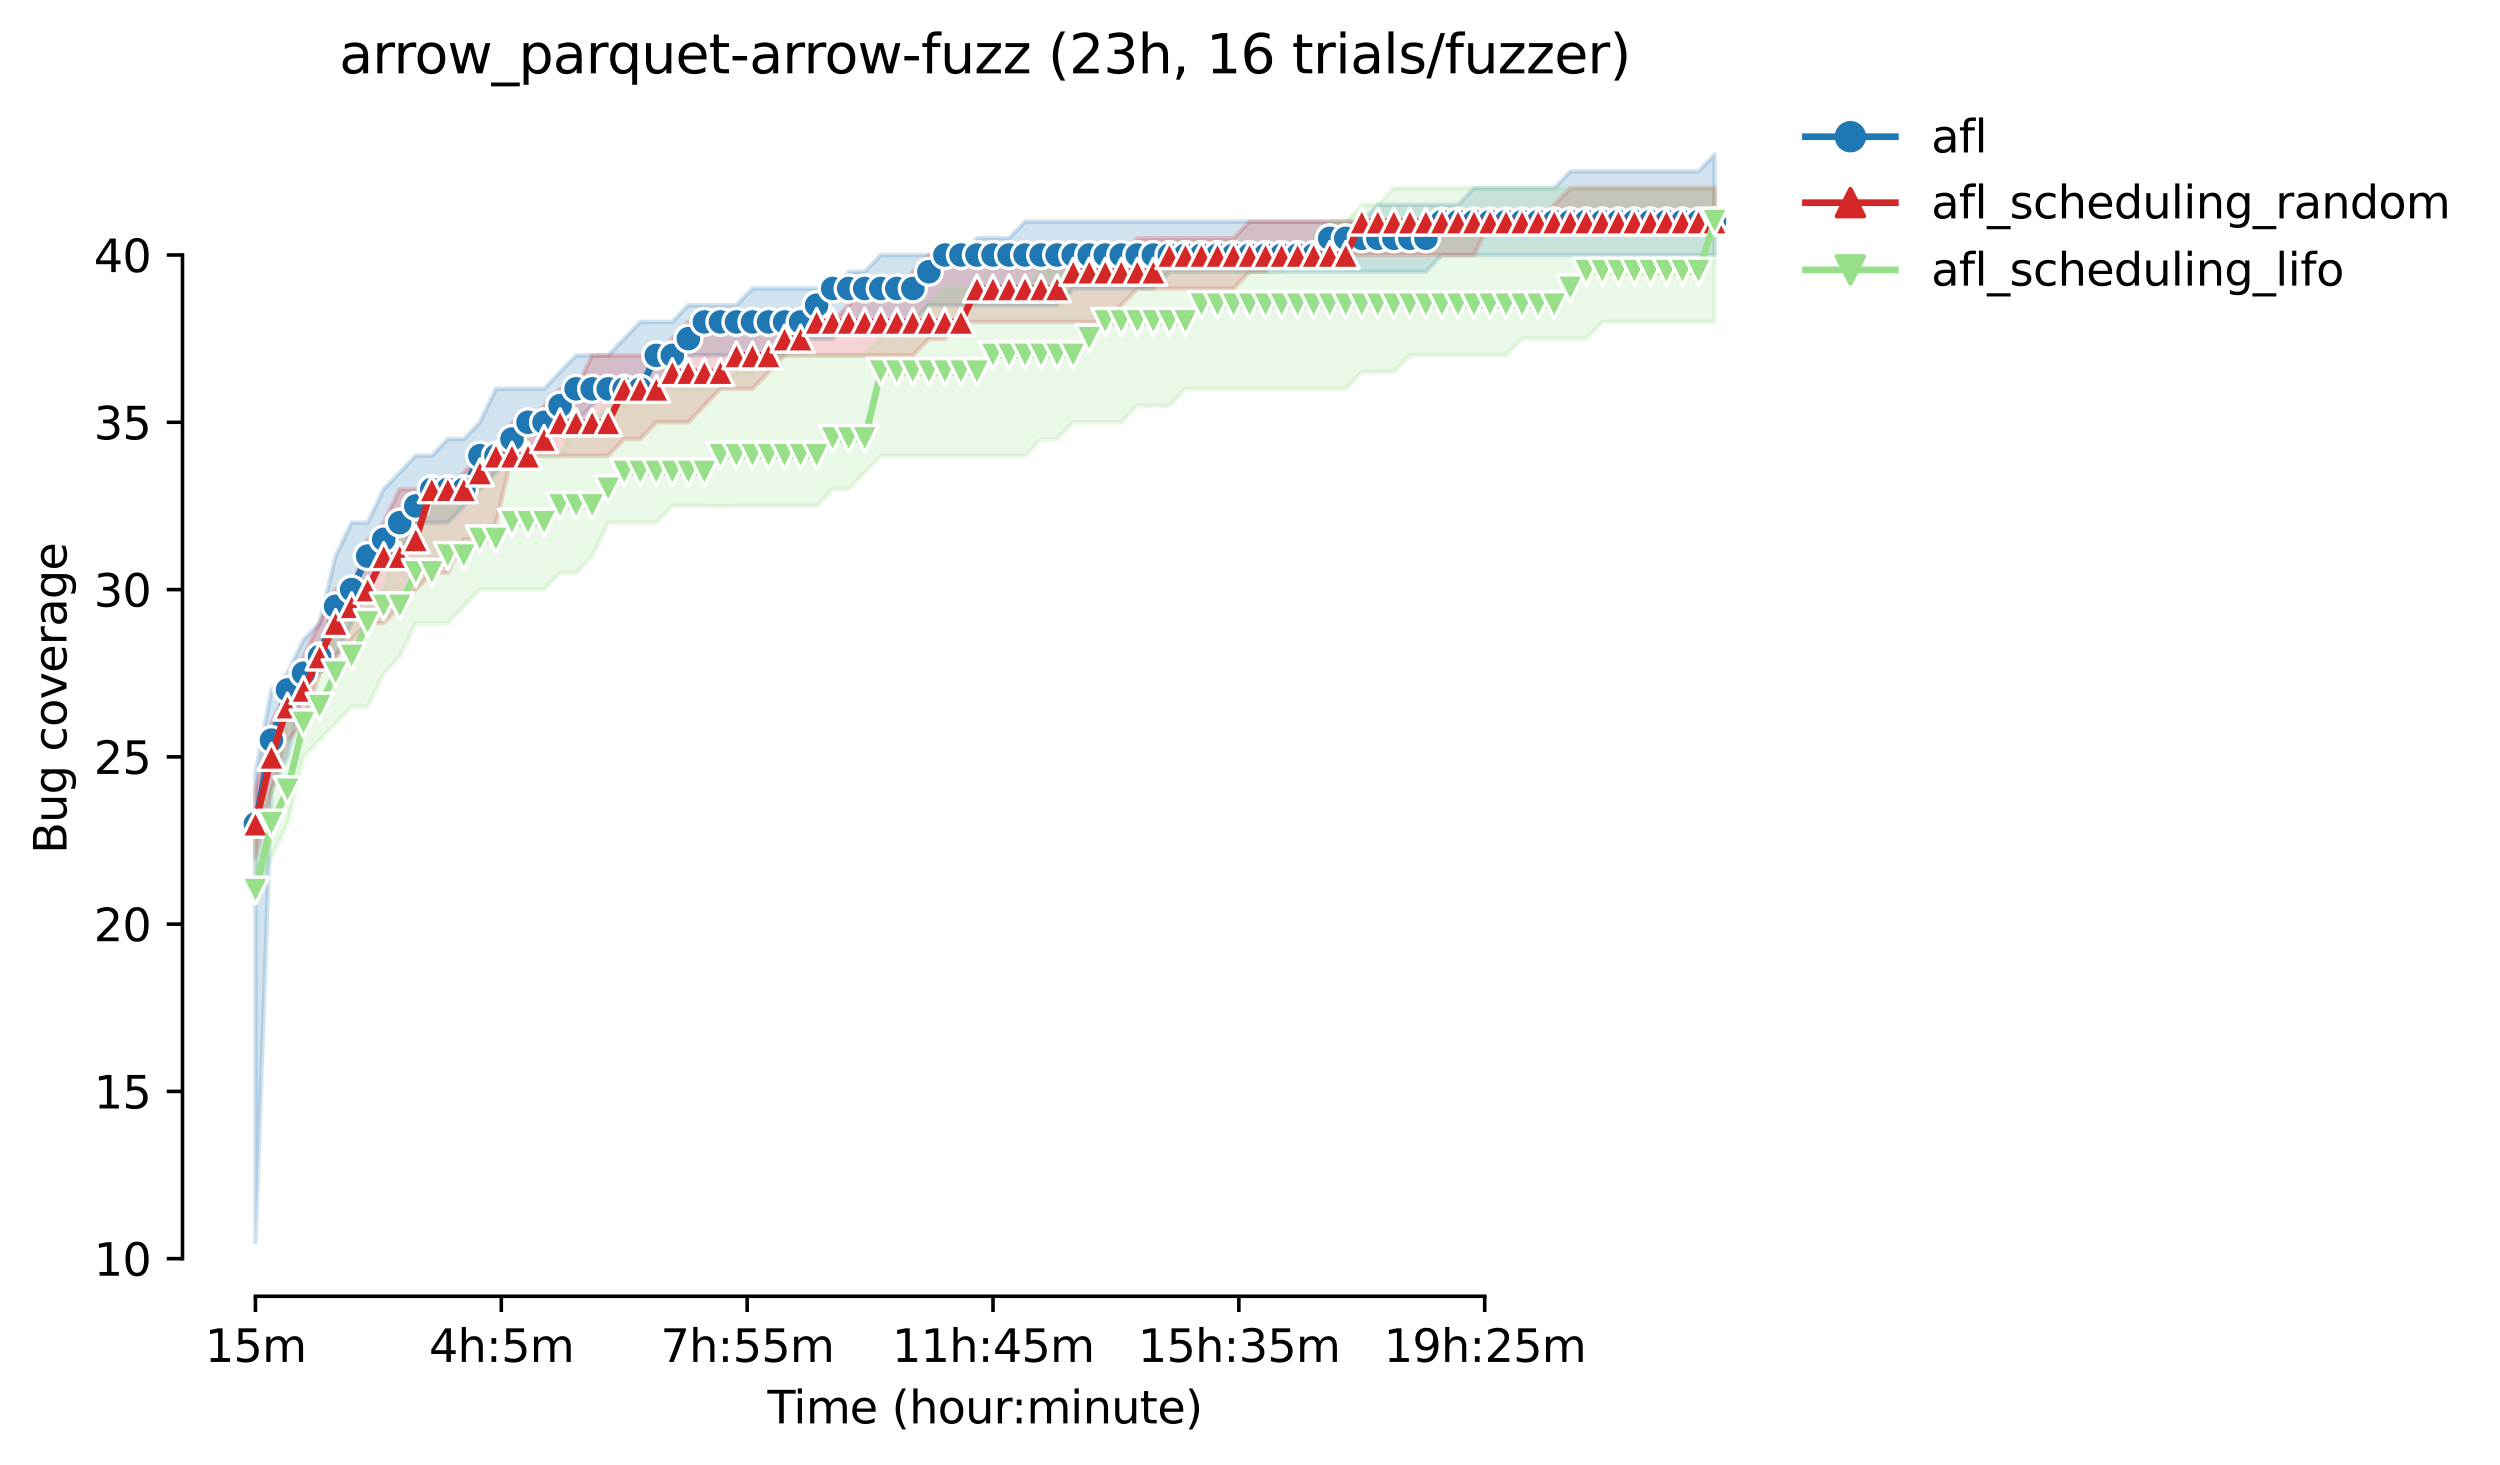 <?xml version="1.0" encoding="utf-8" standalone="no"?>
<!DOCTYPE svg PUBLIC "-//W3C//DTD SVG 1.1//EN"
  "http://www.w3.org/Graphics/SVG/1.1/DTD/svg11.dtd">
<svg height="325.986pt" version="1.1" viewBox="0 0 556.261 325.986" width="556.261pt" xmlns="http://www.w3.org/2000/svg" xmlns:xlink="http://www.w3.org/1999/xlink">
 <defs>
  <style type="text/css">*{stroke-linecap:butt;stroke-linejoin:round;}</style>
 </defs>
 <g id="figure_1">
  <g id="patch_1">
   <path d="M 0 325.986 
L 556.261 325.986 
L 556.261 0 
L 0 0 
z
" style="fill:#ffffff;"/>
  </g>
  <g id="axes_1">
   <g id="patch_2">
    <path d="M 40.603 288.43 
L 397.723 288.43 
L 397.723 22.318 
L 40.603 22.318 
z
" style="fill:#ffffff;"/>
   </g>
   <g id="PolyCollection_1">
    <defs>
     <path d="M 56.836 -153.864 
L 56.836 -49.652 
L 60.403 -150.142 
L 63.971 -157.586 
L 67.539 -172.473 
L 71.106 -176.195 
L 74.674 -179.917 
L 78.242 -187.361 
L 81.809 -194.804 
L 85.377 -202.248 
L 88.945 -202.248 
L 92.512 -209.692 
L 96.08 -209.692 
L 99.647 -209.692 
L 103.215 -213.413 
L 106.783 -217.135 
L 110.35 -220.857 
L 113.918 -224.579 
L 117.486 -224.579 
L 121.053 -228.301 
L 124.621 -232.023 
L 128.189 -232.023 
L 131.756 -235.745 
L 135.324 -239.466 
L 138.891 -239.466 
L 142.459 -239.466 
L 146.027 -239.466 
L 149.594 -243.188 
L 153.162 -246.91 
L 156.73 -246.91 
L 160.297 -246.91 
L 163.865 -246.91 
L 167.432 -246.91 
L 171 -246.91 
L 174.568 -246.91 
L 178.135 -250.632 
L 181.703 -250.632 
L 185.271 -250.632 
L 188.838 -254.354 
L 192.406 -254.354 
L 195.974 -254.354 
L 199.541 -254.354 
L 203.109 -254.354 
L 206.676 -258.076 
L 210.244 -258.076 
L 213.812 -258.076 
L 217.379 -258.076 
L 220.947 -258.076 
L 224.515 -258.076 
L 228.082 -258.076 
L 231.65 -258.076 
L 235.217 -258.076 
L 238.785 -261.797 
L 242.353 -261.797 
L 245.92 -261.797 
L 249.488 -261.797 
L 253.056 -261.797 
L 256.623 -261.797 
L 260.191 -265.519 
L 263.759 -265.519 
L 267.326 -265.519 
L 270.894 -265.519 
L 274.461 -265.519 
L 278.029 -265.519 
L 281.597 -265.519 
L 285.164 -265.519 
L 288.732 -265.519 
L 292.3 -265.519 
L 295.867 -265.519 
L 299.435 -265.519 
L 303.002 -265.519 
L 306.57 -265.519 
L 310.138 -265.519 
L 313.705 -265.519 
L 317.273 -265.519 
L 320.841 -269.241 
L 324.408 -269.241 
L 327.976 -269.241 
L 331.544 -269.241 
L 335.111 -269.241 
L 338.679 -269.241 
L 342.246 -269.241 
L 345.814 -269.241 
L 349.382 -269.241 
L 352.949 -269.241 
L 356.517 -269.241 
L 360.085 -269.241 
L 363.652 -269.241 
L 367.22 -269.241 
L 370.788 -269.241 
L 374.355 -269.241 
L 377.923 -269.241 
L 381.49 -269.241 
L 381.49 -291.572 
L 381.49 -291.572 
L 377.923 -287.85 
L 374.355 -287.85 
L 370.788 -287.85 
L 367.22 -287.85 
L 363.652 -287.85 
L 360.085 -287.85 
L 356.517 -287.85 
L 352.949 -287.85 
L 349.382 -287.85 
L 345.814 -284.129 
L 342.246 -284.129 
L 338.679 -284.129 
L 335.111 -284.129 
L 331.544 -284.129 
L 327.976 -284.129 
L 324.408 -280.407 
L 320.841 -280.407 
L 317.273 -280.407 
L 313.705 -280.407 
L 310.138 -280.407 
L 306.57 -280.407 
L 303.002 -276.685 
L 299.435 -276.685 
L 295.867 -276.685 
L 292.3 -276.685 
L 288.732 -276.685 
L 285.164 -276.685 
L 281.597 -276.685 
L 278.029 -276.685 
L 274.461 -276.685 
L 270.894 -276.685 
L 267.326 -276.685 
L 263.759 -276.685 
L 260.191 -276.685 
L 256.623 -276.685 
L 253.056 -276.685 
L 249.488 -276.685 
L 245.92 -276.685 
L 242.353 -276.685 
L 238.785 -276.685 
L 235.217 -276.685 
L 231.65 -276.685 
L 228.082 -276.685 
L 224.515 -272.963 
L 220.947 -273.056 
L 217.379 -272.963 
L 213.812 -269.241 
L 210.244 -269.241 
L 206.676 -269.241 
L 203.109 -269.241 
L 199.541 -269.241 
L 195.974 -269.241 
L 192.406 -265.519 
L 188.838 -265.519 
L 185.271 -261.797 
L 181.703 -261.797 
L 178.135 -261.797 
L 174.568 -261.797 
L 171 -261.797 
L 167.432 -261.797 
L 163.865 -258.076 
L 160.297 -258.076 
L 156.73 -258.076 
L 153.162 -258.076 
L 149.594 -254.354 
L 146.027 -254.354 
L 142.459 -254.354 
L 138.891 -250.632 
L 135.324 -246.91 
L 131.756 -246.91 
L 128.189 -246.91 
L 124.621 -243.188 
L 121.053 -239.466 
L 117.486 -239.466 
L 113.918 -239.466 
L 110.35 -239.466 
L 106.783 -232.023 
L 103.215 -228.301 
L 99.647 -228.301 
L 96.08 -224.579 
L 92.512 -224.579 
L 88.945 -220.857 
L 85.377 -217.135 
L 81.809 -209.692 
L 78.242 -209.692 
L 74.674 -202.248 
L 71.106 -187.361 
L 67.539 -183.639 
L 63.971 -176.195 
L 60.403 -172.473 
L 56.836 -153.864 
z
" id="m23a5d9f02e" style="stroke:#1f77b4;stroke-opacity:0.2;"/>
    </defs>
    <g clip-path="url(#p1a5b40df23)">
     <use style="fill:#1f77b4;fill-opacity:0.2;stroke:#1f77b4;stroke-opacity:0.2;" x="0" xlink:href="#m23a5d9f02e" y="325.986"/>
    </g>
   </g>
   <g id="PolyCollection_2">
    <defs>
     <path d="M 56.836 -150.142 
L 56.836 -135.255 
L 60.403 -150.142 
L 63.971 -161.308 
L 67.539 -165.029 
L 71.106 -176.195 
L 74.674 -179.917 
L 78.242 -183.639 
L 81.809 -187.361 
L 85.377 -187.361 
L 88.945 -191.082 
L 92.512 -194.804 
L 96.08 -198.526 
L 99.647 -198.526 
L 103.215 -205.97 
L 106.783 -205.97 
L 110.35 -209.692 
L 113.918 -224.579 
L 117.486 -224.579 
L 121.053 -224.579 
L 124.621 -224.579 
L 128.189 -224.579 
L 131.756 -224.579 
L 135.324 -224.579 
L 138.891 -228.301 
L 142.459 -228.301 
L 146.027 -232.023 
L 149.594 -232.023 
L 153.162 -232.023 
L 156.73 -235.745 
L 160.297 -239.466 
L 163.865 -239.466 
L 167.432 -239.466 
L 171 -243.188 
L 174.568 -246.91 
L 178.135 -246.91 
L 181.703 -246.91 
L 185.271 -246.91 
L 188.838 -246.91 
L 192.406 -246.91 
L 195.974 -246.91 
L 199.541 -246.91 
L 203.109 -246.91 
L 206.676 -250.632 
L 210.244 -250.632 
L 213.812 -254.354 
L 217.379 -254.354 
L 220.947 -254.354 
L 224.515 -254.354 
L 228.082 -254.354 
L 231.65 -254.354 
L 235.217 -254.354 
L 238.785 -254.354 
L 242.353 -254.354 
L 245.92 -254.354 
L 249.488 -258.076 
L 253.056 -261.797 
L 256.623 -261.797 
L 260.191 -261.797 
L 263.759 -261.797 
L 267.326 -261.797 
L 270.894 -261.797 
L 274.461 -261.797 
L 278.029 -265.519 
L 281.597 -265.519 
L 285.164 -269.241 
L 288.732 -269.241 
L 292.3 -269.241 
L 295.867 -269.241 
L 299.435 -269.241 
L 303.002 -269.241 
L 306.57 -269.241 
L 310.138 -269.241 
L 313.705 -269.241 
L 317.273 -269.241 
L 320.841 -269.241 
L 324.408 -269.241 
L 327.976 -269.241 
L 331.544 -276.685 
L 335.111 -276.685 
L 338.679 -276.685 
L 342.246 -276.685 
L 345.814 -276.685 
L 349.382 -276.685 
L 352.949 -276.685 
L 356.517 -276.685 
L 360.085 -276.685 
L 363.652 -276.685 
L 367.22 -276.685 
L 370.788 -276.685 
L 374.355 -276.685 
L 377.923 -276.685 
L 381.49 -276.685 
L 381.49 -284.129 
L 381.49 -284.129 
L 377.923 -284.129 
L 374.355 -284.129 
L 370.788 -284.129 
L 367.22 -284.129 
L 363.652 -284.129 
L 360.085 -284.129 
L 356.517 -284.129 
L 352.949 -284.129 
L 349.382 -284.129 
L 345.814 -280.407 
L 342.246 -276.685 
L 338.679 -276.685 
L 335.111 -276.685 
L 331.544 -276.685 
L 327.976 -276.685 
L 324.408 -276.685 
L 320.841 -276.685 
L 317.273 -276.685 
L 313.705 -276.685 
L 310.138 -276.685 
L 306.57 -276.685 
L 303.002 -276.685 
L 299.435 -276.685 
L 295.867 -276.685 
L 292.3 -276.685 
L 288.732 -276.685 
L 285.164 -276.685 
L 281.597 -276.685 
L 278.029 -276.685 
L 274.461 -272.963 
L 270.894 -272.963 
L 267.326 -272.963 
L 263.759 -272.963 
L 260.191 -272.963 
L 256.623 -272.963 
L 253.056 -272.963 
L 249.488 -269.241 
L 245.92 -269.241 
L 242.353 -269.241 
L 238.785 -269.241 
L 235.217 -269.241 
L 231.65 -269.241 
L 228.082 -269.241 
L 224.515 -269.241 
L 220.947 -269.241 
L 217.379 -269.241 
L 213.812 -269.241 
L 210.244 -269.241 
L 206.676 -269.241 
L 203.109 -265.519 
L 199.541 -261.797 
L 195.974 -261.797 
L 192.406 -261.797 
L 188.838 -258.076 
L 185.271 -254.354 
L 181.703 -254.354 
L 178.135 -254.354 
L 174.568 -254.354 
L 171 -254.354 
L 167.432 -254.354 
L 163.865 -254.354 
L 160.297 -254.354 
L 156.73 -254.354 
L 153.162 -254.354 
L 149.594 -250.632 
L 146.027 -246.91 
L 142.459 -246.91 
L 138.891 -246.91 
L 135.324 -246.91 
L 131.756 -246.91 
L 128.189 -239.466 
L 124.621 -239.466 
L 121.053 -235.745 
L 117.486 -232.023 
L 113.918 -232.023 
L 110.35 -224.579 
L 106.783 -224.579 
L 103.215 -220.857 
L 99.647 -217.135 
L 96.08 -217.135 
L 92.512 -217.135 
L 88.945 -217.135 
L 85.377 -209.692 
L 81.809 -205.97 
L 78.242 -194.804 
L 74.674 -194.804 
L 71.106 -187.361 
L 67.539 -179.917 
L 63.971 -172.473 
L 60.403 -165.029 
L 56.836 -150.142 
z
" id="me73a8f58ed" style="stroke:#d62728;stroke-opacity:0.2;"/>
    </defs>
    <g clip-path="url(#p1a5b40df23)">
     <use style="fill:#d62728;fill-opacity:0.2;stroke:#d62728;stroke-opacity:0.2;" x="0" xlink:href="#me73a8f58ed" y="325.986"/>
    </g>
   </g>
   <g id="PolyCollection_3">
    <defs>
     <path d="M 56.836 -142.698 
L 56.836 -127.811 
L 60.403 -135.255 
L 63.971 -142.698 
L 67.539 -157.586 
L 71.106 -161.308 
L 74.674 -165.029 
L 78.242 -168.751 
L 81.809 -168.751 
L 85.377 -176.195 
L 88.945 -179.917 
L 92.512 -187.361 
L 96.08 -187.361 
L 99.647 -187.361 
L 103.215 -191.082 
L 106.783 -194.804 
L 110.35 -194.804 
L 113.918 -194.804 
L 117.486 -194.804 
L 121.053 -194.804 
L 124.621 -198.526 
L 128.189 -198.526 
L 131.756 -202.248 
L 135.324 -209.692 
L 138.891 -209.692 
L 142.459 -209.692 
L 146.027 -209.692 
L 149.594 -213.413 
L 153.162 -213.413 
L 156.73 -213.413 
L 160.297 -213.32 
L 163.865 -213.413 
L 167.432 -213.413 
L 171 -213.413 
L 174.568 -213.413 
L 178.135 -213.413 
L 181.703 -213.413 
L 185.271 -217.135 
L 188.838 -217.135 
L 192.406 -220.857 
L 195.974 -224.579 
L 199.541 -224.579 
L 203.109 -224.579 
L 206.676 -224.579 
L 210.244 -224.579 
L 213.812 -224.579 
L 217.379 -224.579 
L 220.947 -224.579 
L 224.515 -224.579 
L 228.082 -224.579 
L 231.65 -228.301 
L 235.217 -228.301 
L 238.785 -232.023 
L 242.353 -232.023 
L 245.92 -232.023 
L 249.488 -232.023 
L 253.056 -235.745 
L 256.623 -235.652 
L 260.191 -235.745 
L 263.759 -239.466 
L 267.326 -239.466 
L 270.894 -239.466 
L 274.461 -239.466 
L 278.029 -239.466 
L 281.597 -239.466 
L 285.164 -239.466 
L 288.732 -239.466 
L 292.3 -239.466 
L 295.867 -239.466 
L 299.435 -239.466 
L 303.002 -243.188 
L 306.57 -243.188 
L 310.138 -243.188 
L 313.705 -246.91 
L 317.273 -246.91 
L 320.841 -246.91 
L 324.408 -246.91 
L 327.976 -246.91 
L 331.544 -246.91 
L 335.111 -246.91 
L 338.679 -250.632 
L 342.246 -250.632 
L 345.814 -250.632 
L 349.382 -250.632 
L 352.949 -250.632 
L 356.517 -254.354 
L 360.085 -254.354 
L 363.652 -254.354 
L 367.22 -254.354 
L 370.788 -254.354 
L 374.355 -254.354 
L 377.923 -254.354 
L 381.49 -254.354 
L 381.49 -284.129 
L 381.49 -284.129 
L 377.923 -284.129 
L 374.355 -284.129 
L 370.788 -284.129 
L 367.22 -284.129 
L 363.652 -284.129 
L 360.085 -284.129 
L 356.517 -284.129 
L 352.949 -284.129 
L 349.382 -284.129 
L 345.814 -284.129 
L 342.246 -284.129 
L 338.679 -284.129 
L 335.111 -284.129 
L 331.544 -284.129 
L 327.976 -284.129 
L 324.408 -284.129 
L 320.841 -284.129 
L 317.273 -284.129 
L 313.705 -284.129 
L 310.138 -284.129 
L 306.57 -280.407 
L 303.002 -280.407 
L 299.435 -276.685 
L 295.867 -276.685 
L 292.3 -272.963 
L 288.732 -269.241 
L 285.164 -265.519 
L 281.597 -265.519 
L 278.029 -265.519 
L 274.461 -265.519 
L 270.894 -269.241 
L 267.326 -265.519 
L 263.759 -265.519 
L 260.191 -265.519 
L 256.623 -265.519 
L 253.056 -265.519 
L 249.488 -265.519 
L 245.92 -265.519 
L 242.353 -265.519 
L 238.785 -265.519 
L 235.217 -265.519 
L 231.65 -265.519 
L 228.082 -261.797 
L 224.515 -261.797 
L 220.947 -261.797 
L 217.379 -261.797 
L 213.812 -261.797 
L 210.244 -261.797 
L 206.676 -258.076 
L 203.109 -254.354 
L 199.541 -254.354 
L 195.974 -250.632 
L 192.406 -246.91 
L 188.838 -246.91 
L 185.271 -246.91 
L 181.703 -246.91 
L 178.135 -246.91 
L 174.568 -246.91 
L 171 -246.91 
L 167.432 -243.188 
L 163.865 -243.188 
L 160.297 -239.466 
L 156.73 -239.466 
L 153.162 -239.466 
L 149.594 -239.466 
L 146.027 -239.466 
L 142.459 -239.466 
L 138.891 -235.745 
L 135.324 -235.745 
L 131.756 -232.023 
L 128.189 -232.023 
L 124.621 -224.579 
L 121.053 -224.579 
L 117.486 -224.579 
L 113.918 -224.579 
L 110.35 -220.857 
L 106.783 -217.135 
L 103.215 -217.135 
L 99.647 -217.135 
L 96.08 -217.135 
L 92.512 -209.692 
L 88.945 -205.97 
L 85.377 -194.804 
L 81.809 -191.082 
L 78.242 -187.361 
L 74.674 -187.361 
L 71.106 -183.639 
L 67.539 -165.029 
L 63.971 -165.029 
L 60.403 -150.142 
L 56.836 -142.698 
z
" id="mb13107a728" style="stroke:#98df8a;stroke-opacity:0.2;"/>
    </defs>
    <g clip-path="url(#p1a5b40df23)">
     <use style="fill:#98df8a;fill-opacity:0.2;stroke:#98df8a;stroke-opacity:0.2;" x="0" xlink:href="#mb13107a728" y="325.986"/>
    </g>
   </g>
   <g id="matplotlib.axis_1">
    <g id="xtick_1">
     <g id="line2d_1">
      <defs>
       <path d="M 0 0 
L 0 3.5 
" id="mffa17e411e" style="stroke:#000000;stroke-width:0.8;"/>
      </defs>
      <g>
       <use style="stroke:#000000;stroke-width:0.8;" x="56.836" xlink:href="#mffa17e411e" y="288.43"/>
      </g>
     </g>
     <g id="text_1">
      <!-- 15m -->
      <g transform="translate(45.603 303.029)scale(0.1 -0.1)">
       <defs>
        <path d="M 794 531 
L 1825 531 
L 1825 4091 
L 703 3866 
L 703 4441 
L 1819 4666 
L 2450 4666 
L 2450 531 
L 3481 531 
L 3481 0 
L 794 0 
L 794 531 
z
" id="DejaVuSans-31" transform="scale(0.016)"/>
        <path d="M 691 4666 
L 3169 4666 
L 3169 4134 
L 1269 4134 
L 1269 2991 
Q 1406 3038 1543 3061 
Q 1681 3084 1819 3084 
Q 2600 3084 3056 2656 
Q 3513 2228 3513 1497 
Q 3513 744 3044 326 
Q 2575 -91 1722 -91 
Q 1428 -91 1123 -41 
Q 819 9 494 109 
L 494 744 
Q 775 591 1075 516 
Q 1375 441 1709 441 
Q 2250 441 2565 725 
Q 2881 1009 2881 1497 
Q 2881 1984 2565 2268 
Q 2250 2553 1709 2553 
Q 1456 2553 1204 2497 
Q 953 2441 691 2322 
L 691 4666 
z
" id="DejaVuSans-35" transform="scale(0.016)"/>
        <path d="M 3328 2828 
Q 3544 3216 3844 3400 
Q 4144 3584 4550 3584 
Q 5097 3584 5394 3201 
Q 5691 2819 5691 2113 
L 5691 0 
L 5113 0 
L 5113 2094 
Q 5113 2597 4934 2840 
Q 4756 3084 4391 3084 
Q 3944 3084 3684 2787 
Q 3425 2491 3425 1978 
L 3425 0 
L 2847 0 
L 2847 2094 
Q 2847 2600 2669 2842 
Q 2491 3084 2119 3084 
Q 1678 3084 1418 2786 
Q 1159 2488 1159 1978 
L 1159 0 
L 581 0 
L 581 3500 
L 1159 3500 
L 1159 2956 
Q 1356 3278 1631 3431 
Q 1906 3584 2284 3584 
Q 2666 3584 2933 3390 
Q 3200 3197 3328 2828 
z
" id="DejaVuSans-6d" transform="scale(0.016)"/>
       </defs>
       <use xlink:href="#DejaVuSans-31"/>
       <use x="63.623" xlink:href="#DejaVuSans-35"/>
       <use x="127.246" xlink:href="#DejaVuSans-6d"/>
      </g>
     </g>
    </g>
    <g id="xtick_2">
     <g id="line2d_2">
      <g>
       <use style="stroke:#000000;stroke-width:0.8;" x="111.54" xlink:href="#mffa17e411e" y="288.43"/>
      </g>
     </g>
     <g id="text_2">
      <!-- 4h:5m -->
      <g transform="translate(95.454 303.029)scale(0.1 -0.1)">
       <defs>
        <path d="M 2419 4116 
L 825 1625 
L 2419 1625 
L 2419 4116 
z
M 2253 4666 
L 3047 4666 
L 3047 1625 
L 3713 1625 
L 3713 1100 
L 3047 1100 
L 3047 0 
L 2419 0 
L 2419 1100 
L 313 1100 
L 313 1709 
L 2253 4666 
z
" id="DejaVuSans-34" transform="scale(0.016)"/>
        <path d="M 3513 2113 
L 3513 0 
L 2938 0 
L 2938 2094 
Q 2938 2591 2744 2837 
Q 2550 3084 2163 3084 
Q 1697 3084 1428 2787 
Q 1159 2491 1159 1978 
L 1159 0 
L 581 0 
L 581 4863 
L 1159 4863 
L 1159 2956 
Q 1366 3272 1645 3428 
Q 1925 3584 2291 3584 
Q 2894 3584 3203 3211 
Q 3513 2838 3513 2113 
z
" id="DejaVuSans-68" transform="scale(0.016)"/>
        <path d="M 750 794 
L 1409 794 
L 1409 0 
L 750 0 
L 750 794 
z
M 750 3309 
L 1409 3309 
L 1409 2516 
L 750 2516 
L 750 3309 
z
" id="DejaVuSans-3a" transform="scale(0.016)"/>
       </defs>
       <use xlink:href="#DejaVuSans-34"/>
       <use x="63.623" xlink:href="#DejaVuSans-68"/>
       <use x="127.002" xlink:href="#DejaVuSans-3a"/>
       <use x="160.693" xlink:href="#DejaVuSans-35"/>
       <use x="224.316" xlink:href="#DejaVuSans-6d"/>
      </g>
     </g>
    </g>
    <g id="xtick_3">
     <g id="line2d_3">
      <g>
       <use style="stroke:#000000;stroke-width:0.8;" x="166.243" xlink:href="#mffa17e411e" y="288.43"/>
      </g>
     </g>
     <g id="text_3">
      <!-- 7h:55m -->
      <g transform="translate(146.976 303.029)scale(0.1 -0.1)">
       <defs>
        <path d="M 525 4666 
L 3525 4666 
L 3525 4397 
L 1831 0 
L 1172 0 
L 2766 4134 
L 525 4134 
L 525 4666 
z
" id="DejaVuSans-37" transform="scale(0.016)"/>
       </defs>
       <use xlink:href="#DejaVuSans-37"/>
       <use x="63.623" xlink:href="#DejaVuSans-68"/>
       <use x="127.002" xlink:href="#DejaVuSans-3a"/>
       <use x="160.693" xlink:href="#DejaVuSans-35"/>
       <use x="224.316" xlink:href="#DejaVuSans-35"/>
       <use x="287.939" xlink:href="#DejaVuSans-6d"/>
      </g>
     </g>
    </g>
    <g id="xtick_4">
     <g id="line2d_4">
      <g>
       <use style="stroke:#000000;stroke-width:0.8;" x="220.947" xlink:href="#mffa17e411e" y="288.43"/>
      </g>
     </g>
     <g id="text_4">
      <!-- 11h:45m -->
      <g transform="translate(198.499 303.029)scale(0.1 -0.1)">
       <use xlink:href="#DejaVuSans-31"/>
       <use x="63.623" xlink:href="#DejaVuSans-31"/>
       <use x="127.246" xlink:href="#DejaVuSans-68"/>
       <use x="190.625" xlink:href="#DejaVuSans-3a"/>
       <use x="224.316" xlink:href="#DejaVuSans-34"/>
       <use x="287.939" xlink:href="#DejaVuSans-35"/>
       <use x="351.562" xlink:href="#DejaVuSans-6d"/>
      </g>
     </g>
    </g>
    <g id="xtick_5">
     <g id="line2d_5">
      <g>
       <use style="stroke:#000000;stroke-width:0.8;" x="275.651" xlink:href="#mffa17e411e" y="288.43"/>
      </g>
     </g>
     <g id="text_5">
      <!-- 15h:35m -->
      <g transform="translate(253.202 303.029)scale(0.1 -0.1)">
       <defs>
        <path d="M 2597 2516 
Q 3050 2419 3304 2112 
Q 3559 1806 3559 1356 
Q 3559 666 3084 287 
Q 2609 -91 1734 -91 
Q 1441 -91 1130 -33 
Q 819 25 488 141 
L 488 750 
Q 750 597 1062 519 
Q 1375 441 1716 441 
Q 2309 441 2620 675 
Q 2931 909 2931 1356 
Q 2931 1769 2642 2001 
Q 2353 2234 1838 2234 
L 1294 2234 
L 1294 2753 
L 1863 2753 
Q 2328 2753 2575 2939 
Q 2822 3125 2822 3475 
Q 2822 3834 2567 4026 
Q 2313 4219 1838 4219 
Q 1578 4219 1281 4162 
Q 984 4106 628 3988 
L 628 4550 
Q 988 4650 1302 4700 
Q 1616 4750 1894 4750 
Q 2613 4750 3031 4423 
Q 3450 4097 3450 3541 
Q 3450 3153 3228 2886 
Q 3006 2619 2597 2516 
z
" id="DejaVuSans-33" transform="scale(0.016)"/>
       </defs>
       <use xlink:href="#DejaVuSans-31"/>
       <use x="63.623" xlink:href="#DejaVuSans-35"/>
       <use x="127.246" xlink:href="#DejaVuSans-68"/>
       <use x="190.625" xlink:href="#DejaVuSans-3a"/>
       <use x="224.316" xlink:href="#DejaVuSans-33"/>
       <use x="287.939" xlink:href="#DejaVuSans-35"/>
       <use x="351.562" xlink:href="#DejaVuSans-6d"/>
      </g>
     </g>
    </g>
    <g id="xtick_6">
     <g id="line2d_6">
      <g>
       <use style="stroke:#000000;stroke-width:0.8;" x="330.354" xlink:href="#mffa17e411e" y="288.43"/>
      </g>
     </g>
     <g id="text_6">
      <!-- 19h:25m -->
      <g transform="translate(307.906 303.029)scale(0.1 -0.1)">
       <defs>
        <path d="M 703 97 
L 703 672 
Q 941 559 1184 500 
Q 1428 441 1663 441 
Q 2288 441 2617 861 
Q 2947 1281 2994 2138 
Q 2813 1869 2534 1725 
Q 2256 1581 1919 1581 
Q 1219 1581 811 2004 
Q 403 2428 403 3163 
Q 403 3881 828 4315 
Q 1253 4750 1959 4750 
Q 2769 4750 3195 4129 
Q 3622 3509 3622 2328 
Q 3622 1225 3098 567 
Q 2575 -91 1691 -91 
Q 1453 -91 1209 -44 
Q 966 3 703 97 
z
M 1959 2075 
Q 2384 2075 2632 2365 
Q 2881 2656 2881 3163 
Q 2881 3666 2632 3958 
Q 2384 4250 1959 4250 
Q 1534 4250 1286 3958 
Q 1038 3666 1038 3163 
Q 1038 2656 1286 2365 
Q 1534 2075 1959 2075 
z
" id="DejaVuSans-39" transform="scale(0.016)"/>
        <path d="M 1228 531 
L 3431 531 
L 3431 0 
L 469 0 
L 469 531 
Q 828 903 1448 1529 
Q 2069 2156 2228 2338 
Q 2531 2678 2651 2914 
Q 2772 3150 2772 3378 
Q 2772 3750 2511 3984 
Q 2250 4219 1831 4219 
Q 1534 4219 1204 4116 
Q 875 4013 500 3803 
L 500 4441 
Q 881 4594 1212 4672 
Q 1544 4750 1819 4750 
Q 2544 4750 2975 4387 
Q 3406 4025 3406 3419 
Q 3406 3131 3298 2873 
Q 3191 2616 2906 2266 
Q 2828 2175 2409 1742 
Q 1991 1309 1228 531 
z
" id="DejaVuSans-32" transform="scale(0.016)"/>
       </defs>
       <use xlink:href="#DejaVuSans-31"/>
       <use x="63.623" xlink:href="#DejaVuSans-39"/>
       <use x="127.246" xlink:href="#DejaVuSans-68"/>
       <use x="190.625" xlink:href="#DejaVuSans-3a"/>
       <use x="224.316" xlink:href="#DejaVuSans-32"/>
       <use x="287.939" xlink:href="#DejaVuSans-35"/>
       <use x="351.562" xlink:href="#DejaVuSans-6d"/>
      </g>
     </g>
    </g>
    <g id="text_7">
     <!-- Time (hour:minute) -->
     <g transform="translate(170.756 316.707)scale(0.1 -0.1)">
      <defs>
       <path d="M -19 4666 
L 3928 4666 
L 3928 4134 
L 2272 4134 
L 2272 0 
L 1638 0 
L 1638 4134 
L -19 4134 
L -19 4666 
z
" id="DejaVuSans-54" transform="scale(0.016)"/>
       <path d="M 603 3500 
L 1178 3500 
L 1178 0 
L 603 0 
L 603 3500 
z
M 603 4863 
L 1178 4863 
L 1178 4134 
L 603 4134 
L 603 4863 
z
" id="DejaVuSans-69" transform="scale(0.016)"/>
       <path d="M 3597 1894 
L 3597 1613 
L 953 1613 
Q 991 1019 1311 708 
Q 1631 397 2203 397 
Q 2534 397 2845 478 
Q 3156 559 3463 722 
L 3463 178 
Q 3153 47 2828 -22 
Q 2503 -91 2169 -91 
Q 1331 -91 842 396 
Q 353 884 353 1716 
Q 353 2575 817 3079 
Q 1281 3584 2069 3584 
Q 2775 3584 3186 3129 
Q 3597 2675 3597 1894 
z
M 3022 2063 
Q 3016 2534 2758 2815 
Q 2500 3097 2075 3097 
Q 1594 3097 1305 2825 
Q 1016 2553 972 2059 
L 3022 2063 
z
" id="DejaVuSans-65" transform="scale(0.016)"/>
       <path id="DejaVuSans-20" transform="scale(0.016)"/>
       <path d="M 1984 4856 
Q 1566 4138 1362 3434 
Q 1159 2731 1159 2009 
Q 1159 1288 1364 580 
Q 1569 -128 1984 -844 
L 1484 -844 
Q 1016 -109 783 600 
Q 550 1309 550 2009 
Q 550 2706 781 3412 
Q 1013 4119 1484 4856 
L 1984 4856 
z
" id="DejaVuSans-28" transform="scale(0.016)"/>
       <path d="M 1959 3097 
Q 1497 3097 1228 2736 
Q 959 2375 959 1747 
Q 959 1119 1226 758 
Q 1494 397 1959 397 
Q 2419 397 2687 759 
Q 2956 1122 2956 1747 
Q 2956 2369 2687 2733 
Q 2419 3097 1959 3097 
z
M 1959 3584 
Q 2709 3584 3137 3096 
Q 3566 2609 3566 1747 
Q 3566 888 3137 398 
Q 2709 -91 1959 -91 
Q 1206 -91 779 398 
Q 353 888 353 1747 
Q 353 2609 779 3096 
Q 1206 3584 1959 3584 
z
" id="DejaVuSans-6f" transform="scale(0.016)"/>
       <path d="M 544 1381 
L 544 3500 
L 1119 3500 
L 1119 1403 
Q 1119 906 1312 657 
Q 1506 409 1894 409 
Q 2359 409 2629 706 
Q 2900 1003 2900 1516 
L 2900 3500 
L 3475 3500 
L 3475 0 
L 2900 0 
L 2900 538 
Q 2691 219 2414 64 
Q 2138 -91 1772 -91 
Q 1169 -91 856 284 
Q 544 659 544 1381 
z
M 1991 3584 
L 1991 3584 
z
" id="DejaVuSans-75" transform="scale(0.016)"/>
       <path d="M 2631 2963 
Q 2534 3019 2420 3045 
Q 2306 3072 2169 3072 
Q 1681 3072 1420 2755 
Q 1159 2438 1159 1844 
L 1159 0 
L 581 0 
L 581 3500 
L 1159 3500 
L 1159 2956 
Q 1341 3275 1631 3429 
Q 1922 3584 2338 3584 
Q 2397 3584 2469 3576 
Q 2541 3569 2628 3553 
L 2631 2963 
z
" id="DejaVuSans-72" transform="scale(0.016)"/>
       <path d="M 3513 2113 
L 3513 0 
L 2938 0 
L 2938 2094 
Q 2938 2591 2744 2837 
Q 2550 3084 2163 3084 
Q 1697 3084 1428 2787 
Q 1159 2491 1159 1978 
L 1159 0 
L 581 0 
L 581 3500 
L 1159 3500 
L 1159 2956 
Q 1366 3272 1645 3428 
Q 1925 3584 2291 3584 
Q 2894 3584 3203 3211 
Q 3513 2838 3513 2113 
z
" id="DejaVuSans-6e" transform="scale(0.016)"/>
       <path d="M 1172 4494 
L 1172 3500 
L 2356 3500 
L 2356 3053 
L 1172 3053 
L 1172 1153 
Q 1172 725 1289 603 
Q 1406 481 1766 481 
L 2356 481 
L 2356 0 
L 1766 0 
Q 1100 0 847 248 
Q 594 497 594 1153 
L 594 3053 
L 172 3053 
L 172 3500 
L 594 3500 
L 594 4494 
L 1172 4494 
z
" id="DejaVuSans-74" transform="scale(0.016)"/>
       <path d="M 513 4856 
L 1013 4856 
Q 1481 4119 1714 3412 
Q 1947 2706 1947 2009 
Q 1947 1309 1714 600 
Q 1481 -109 1013 -844 
L 513 -844 
Q 928 -128 1133 580 
Q 1338 1288 1338 2009 
Q 1338 2731 1133 3434 
Q 928 4138 513 4856 
z
" id="DejaVuSans-29" transform="scale(0.016)"/>
      </defs>
      <use xlink:href="#DejaVuSans-54"/>
      <use x="57.959" xlink:href="#DejaVuSans-69"/>
      <use x="85.742" xlink:href="#DejaVuSans-6d"/>
      <use x="183.154" xlink:href="#DejaVuSans-65"/>
      <use x="244.678" xlink:href="#DejaVuSans-20"/>
      <use x="276.465" xlink:href="#DejaVuSans-28"/>
      <use x="315.479" xlink:href="#DejaVuSans-68"/>
      <use x="378.857" xlink:href="#DejaVuSans-6f"/>
      <use x="440.039" xlink:href="#DejaVuSans-75"/>
      <use x="503.418" xlink:href="#DejaVuSans-72"/>
      <use x="542.781" xlink:href="#DejaVuSans-3a"/>
      <use x="576.473" xlink:href="#DejaVuSans-6d"/>
      <use x="673.885" xlink:href="#DejaVuSans-69"/>
      <use x="701.668" xlink:href="#DejaVuSans-6e"/>
      <use x="765.047" xlink:href="#DejaVuSans-75"/>
      <use x="828.426" xlink:href="#DejaVuSans-74"/>
      <use x="867.635" xlink:href="#DejaVuSans-65"/>
      <use x="929.158" xlink:href="#DejaVuSans-29"/>
     </g>
    </g>
   </g>
   <g id="matplotlib.axis_2">
    <g id="ytick_1">
     <g id="line2d_7">
      <defs>
       <path d="M 0 0 
L -3.5 0 
" id="ma410730890" style="stroke:#000000;stroke-width:0.8;"/>
      </defs>
      <g>
       <use style="stroke:#000000;stroke-width:0.8;" x="40.603" xlink:href="#ma410730890" y="280.056"/>
      </g>
     </g>
     <g id="text_8">
      <!-- 10 -->
      <g transform="translate(20.878 283.855)scale(0.1 -0.1)">
       <defs>
        <path d="M 2034 4250 
Q 1547 4250 1301 3770 
Q 1056 3291 1056 2328 
Q 1056 1369 1301 889 
Q 1547 409 2034 409 
Q 2525 409 2770 889 
Q 3016 1369 3016 2328 
Q 3016 3291 2770 3770 
Q 2525 4250 2034 4250 
z
M 2034 4750 
Q 2819 4750 3233 4129 
Q 3647 3509 3647 2328 
Q 3647 1150 3233 529 
Q 2819 -91 2034 -91 
Q 1250 -91 836 529 
Q 422 1150 422 2328 
Q 422 3509 836 4129 
Q 1250 4750 2034 4750 
z
" id="DejaVuSans-30" transform="scale(0.016)"/>
       </defs>
       <use xlink:href="#DejaVuSans-31"/>
       <use x="63.623" xlink:href="#DejaVuSans-30"/>
      </g>
     </g>
    </g>
    <g id="ytick_2">
     <g id="line2d_8">
      <g>
       <use style="stroke:#000000;stroke-width:0.8;" x="40.603" xlink:href="#ma410730890" y="242.838"/>
      </g>
     </g>
     <g id="text_9">
      <!-- 15 -->
      <g transform="translate(20.878 246.637)scale(0.1 -0.1)">
       <use xlink:href="#DejaVuSans-31"/>
       <use x="63.623" xlink:href="#DejaVuSans-35"/>
      </g>
     </g>
    </g>
    <g id="ytick_3">
     <g id="line2d_9">
      <g>
       <use style="stroke:#000000;stroke-width:0.8;" x="40.603" xlink:href="#ma410730890" y="205.619"/>
      </g>
     </g>
     <g id="text_10">
      <!-- 20 -->
      <g transform="translate(20.878 209.418)scale(0.1 -0.1)">
       <use xlink:href="#DejaVuSans-32"/>
       <use x="63.623" xlink:href="#DejaVuSans-30"/>
      </g>
     </g>
    </g>
    <g id="ytick_4">
     <g id="line2d_10">
      <g>
       <use style="stroke:#000000;stroke-width:0.8;" x="40.603" xlink:href="#ma410730890" y="168.401"/>
      </g>
     </g>
     <g id="text_11">
      <!-- 25 -->
      <g transform="translate(20.878 172.2)scale(0.1 -0.1)">
       <use xlink:href="#DejaVuSans-32"/>
       <use x="63.623" xlink:href="#DejaVuSans-35"/>
      </g>
     </g>
    </g>
    <g id="ytick_5">
     <g id="line2d_11">
      <g>
       <use style="stroke:#000000;stroke-width:0.8;" x="40.603" xlink:href="#ma410730890" y="131.182"/>
      </g>
     </g>
     <g id="text_12">
      <!-- 30 -->
      <g transform="translate(20.878 134.981)scale(0.1 -0.1)">
       <use xlink:href="#DejaVuSans-33"/>
       <use x="63.623" xlink:href="#DejaVuSans-30"/>
      </g>
     </g>
    </g>
    <g id="ytick_6">
     <g id="line2d_12">
      <g>
       <use style="stroke:#000000;stroke-width:0.8;" x="40.603" xlink:href="#ma410730890" y="93.964"/>
      </g>
     </g>
     <g id="text_13">
      <!-- 35 -->
      <g transform="translate(20.878 97.763)scale(0.1 -0.1)">
       <use xlink:href="#DejaVuSans-33"/>
       <use x="63.623" xlink:href="#DejaVuSans-35"/>
      </g>
     </g>
    </g>
    <g id="ytick_7">
     <g id="line2d_13">
      <g>
       <use style="stroke:#000000;stroke-width:0.8;" x="40.603" xlink:href="#ma410730890" y="56.745"/>
      </g>
     </g>
     <g id="text_14">
      <!-- 40 -->
      <g transform="translate(20.878 60.544)scale(0.1 -0.1)">
       <use xlink:href="#DejaVuSans-34"/>
       <use x="63.623" xlink:href="#DejaVuSans-30"/>
      </g>
     </g>
    </g>
    <g id="text_15">
     <!-- Bug coverage -->
     <g transform="translate(14.798 189.951)rotate(-90)scale(0.1 -0.1)">
      <defs>
       <path d="M 1259 2228 
L 1259 519 
L 2272 519 
Q 2781 519 3026 730 
Q 3272 941 3272 1375 
Q 3272 1813 3026 2020 
Q 2781 2228 2272 2228 
L 1259 2228 
z
M 1259 4147 
L 1259 2741 
L 2194 2741 
Q 2656 2741 2882 2914 
Q 3109 3088 3109 3444 
Q 3109 3797 2882 3972 
Q 2656 4147 2194 4147 
L 1259 4147 
z
M 628 4666 
L 2241 4666 
Q 2963 4666 3353 4366 
Q 3744 4066 3744 3513 
Q 3744 3084 3544 2831 
Q 3344 2578 2956 2516 
Q 3422 2416 3680 2098 
Q 3938 1781 3938 1306 
Q 3938 681 3513 340 
Q 3088 0 2303 0 
L 628 0 
L 628 4666 
z
" id="DejaVuSans-42" transform="scale(0.016)"/>
       <path d="M 2906 1791 
Q 2906 2416 2648 2759 
Q 2391 3103 1925 3103 
Q 1463 3103 1205 2759 
Q 947 2416 947 1791 
Q 947 1169 1205 825 
Q 1463 481 1925 481 
Q 2391 481 2648 825 
Q 2906 1169 2906 1791 
z
M 3481 434 
Q 3481 -459 3084 -895 
Q 2688 -1331 1869 -1331 
Q 1566 -1331 1297 -1286 
Q 1028 -1241 775 -1147 
L 775 -588 
Q 1028 -725 1275 -790 
Q 1522 -856 1778 -856 
Q 2344 -856 2625 -561 
Q 2906 -266 2906 331 
L 2906 616 
Q 2728 306 2450 153 
Q 2172 0 1784 0 
Q 1141 0 747 490 
Q 353 981 353 1791 
Q 353 2603 747 3093 
Q 1141 3584 1784 3584 
Q 2172 3584 2450 3431 
Q 2728 3278 2906 2969 
L 2906 3500 
L 3481 3500 
L 3481 434 
z
" id="DejaVuSans-67" transform="scale(0.016)"/>
       <path d="M 3122 3366 
L 3122 2828 
Q 2878 2963 2633 3030 
Q 2388 3097 2138 3097 
Q 1578 3097 1268 2742 
Q 959 2388 959 1747 
Q 959 1106 1268 751 
Q 1578 397 2138 397 
Q 2388 397 2633 464 
Q 2878 531 3122 666 
L 3122 134 
Q 2881 22 2623 -34 
Q 2366 -91 2075 -91 
Q 1284 -91 818 406 
Q 353 903 353 1747 
Q 353 2603 823 3093 
Q 1294 3584 2113 3584 
Q 2378 3584 2631 3529 
Q 2884 3475 3122 3366 
z
" id="DejaVuSans-63" transform="scale(0.016)"/>
       <path d="M 191 3500 
L 800 3500 
L 1894 563 
L 2988 3500 
L 3597 3500 
L 2284 0 
L 1503 0 
L 191 3500 
z
" id="DejaVuSans-76" transform="scale(0.016)"/>
       <path d="M 2194 1759 
Q 1497 1759 1228 1600 
Q 959 1441 959 1056 
Q 959 750 1161 570 
Q 1363 391 1709 391 
Q 2188 391 2477 730 
Q 2766 1069 2766 1631 
L 2766 1759 
L 2194 1759 
z
M 3341 1997 
L 3341 0 
L 2766 0 
L 2766 531 
Q 2569 213 2275 61 
Q 1981 -91 1556 -91 
Q 1019 -91 701 211 
Q 384 513 384 1019 
Q 384 1609 779 1909 
Q 1175 2209 1959 2209 
L 2766 2209 
L 2766 2266 
Q 2766 2663 2505 2880 
Q 2244 3097 1772 3097 
Q 1472 3097 1187 3025 
Q 903 2953 641 2809 
L 641 3341 
Q 956 3463 1253 3523 
Q 1550 3584 1831 3584 
Q 2591 3584 2966 3190 
Q 3341 2797 3341 1997 
z
" id="DejaVuSans-61" transform="scale(0.016)"/>
      </defs>
      <use xlink:href="#DejaVuSans-42"/>
      <use x="68.604" xlink:href="#DejaVuSans-75"/>
      <use x="131.982" xlink:href="#DejaVuSans-67"/>
      <use x="195.459" xlink:href="#DejaVuSans-20"/>
      <use x="227.246" xlink:href="#DejaVuSans-63"/>
      <use x="282.227" xlink:href="#DejaVuSans-6f"/>
      <use x="343.408" xlink:href="#DejaVuSans-76"/>
      <use x="402.588" xlink:href="#DejaVuSans-65"/>
      <use x="464.111" xlink:href="#DejaVuSans-72"/>
      <use x="505.225" xlink:href="#DejaVuSans-61"/>
      <use x="566.504" xlink:href="#DejaVuSans-67"/>
      <use x="629.98" xlink:href="#DejaVuSans-65"/>
     </g>
    </g>
   </g>
   <g id="line2d_14">
    <path clip-path="url(#p1a5b40df23)" d="M 56.836 183.288 
L 60.403 164.679 
L 63.971 153.513 
L 67.539 149.791 
L 71.106 146.07 
L 74.674 134.904 
L 78.242 131.182 
L 81.809 123.738 
L 85.377 120.017 
L 88.945 116.295 
L 92.512 112.573 
L 96.08 108.851 
L 99.647 108.851 
L 103.215 108.851 
L 106.783 101.407 
L 110.35 101.407 
L 113.918 97.686 
L 117.486 93.964 
L 121.053 93.964 
L 124.621 90.242 
L 128.189 86.52 
L 131.756 86.52 
L 135.324 86.52 
L 138.891 86.52 
L 142.459 86.52 
L 146.027 79.076 
L 149.594 79.076 
L 153.162 75.354 
L 156.73 71.633 
L 160.297 71.633 
L 163.865 71.633 
L 167.432 71.633 
L 171 71.633 
L 174.568 71.633 
L 178.135 71.633 
L 181.703 67.911 
L 185.271 64.189 
L 188.838 64.189 
L 192.406 64.189 
L 195.974 64.189 
L 199.541 64.189 
L 203.109 64.189 
L 206.676 60.467 
L 210.244 56.745 
L 213.812 56.745 
L 217.379 56.745 
L 220.947 56.745 
L 224.515 56.745 
L 228.082 56.745 
L 231.65 56.745 
L 235.217 56.745 
L 238.785 56.745 
L 242.353 56.745 
L 245.92 56.745 
L 249.488 56.745 
L 253.056 56.745 
L 256.623 56.745 
L 260.191 56.745 
L 263.759 56.745 
L 267.326 56.745 
L 270.894 56.745 
L 274.461 56.745 
L 278.029 56.745 
L 281.597 56.745 
L 285.164 56.745 
L 288.732 56.745 
L 292.3 56.745 
L 295.867 53.023 
L 299.435 53.023 
L 303.002 53.023 
L 306.57 53.023 
L 310.138 53.023 
L 313.705 53.023 
L 317.273 53.023 
L 320.841 49.302 
L 324.408 49.302 
L 327.976 49.302 
L 331.544 49.302 
L 335.111 49.302 
L 338.679 49.302 
L 342.246 49.302 
L 345.814 49.302 
L 349.382 49.302 
L 352.949 49.302 
L 356.517 49.302 
L 360.085 49.302 
L 363.652 49.302 
L 367.22 49.302 
L 370.788 49.302 
L 374.355 49.302 
L 377.923 49.302 
L 381.49 49.302 
" style="fill:none;stroke:#1f77b4;stroke-linecap:square;stroke-width:1.5;"/>
    <defs>
     <path d="M 0 3 
C 0.796 3 1.559 2.684 2.121 2.121 
C 2.684 1.559 3 0.796 3 0 
C 3 -0.796 2.684 -1.559 2.121 -2.121 
C 1.559 -2.684 0.796 -3 0 -3 
C -0.796 -3 -1.559 -2.684 -2.121 -2.121 
C -2.684 -1.559 -3 -0.796 -3 0 
C -3 0.796 -2.684 1.559 -2.121 2.121 
C -1.559 2.684 -0.796 3 0 3 
z
" id="ma96ab98970" style="stroke:#ffffff;stroke-width:0.75;"/>
    </defs>
    <g clip-path="url(#p1a5b40df23)">
     <use style="fill:#1f77b4;stroke:#ffffff;stroke-width:0.75;" x="56.836" xlink:href="#ma96ab98970" y="183.288"/>
     <use style="fill:#1f77b4;stroke:#ffffff;stroke-width:0.75;" x="60.403" xlink:href="#ma96ab98970" y="164.679"/>
     <use style="fill:#1f77b4;stroke:#ffffff;stroke-width:0.75;" x="63.971" xlink:href="#ma96ab98970" y="153.513"/>
     <use style="fill:#1f77b4;stroke:#ffffff;stroke-width:0.75;" x="67.539" xlink:href="#ma96ab98970" y="149.791"/>
     <use style="fill:#1f77b4;stroke:#ffffff;stroke-width:0.75;" x="71.106" xlink:href="#ma96ab98970" y="146.07"/>
     <use style="fill:#1f77b4;stroke:#ffffff;stroke-width:0.75;" x="74.674" xlink:href="#ma96ab98970" y="134.904"/>
     <use style="fill:#1f77b4;stroke:#ffffff;stroke-width:0.75;" x="78.242" xlink:href="#ma96ab98970" y="131.182"/>
     <use style="fill:#1f77b4;stroke:#ffffff;stroke-width:0.75;" x="81.809" xlink:href="#ma96ab98970" y="123.738"/>
     <use style="fill:#1f77b4;stroke:#ffffff;stroke-width:0.75;" x="85.377" xlink:href="#ma96ab98970" y="120.017"/>
     <use style="fill:#1f77b4;stroke:#ffffff;stroke-width:0.75;" x="88.945" xlink:href="#ma96ab98970" y="116.295"/>
     <use style="fill:#1f77b4;stroke:#ffffff;stroke-width:0.75;" x="92.512" xlink:href="#ma96ab98970" y="112.573"/>
     <use style="fill:#1f77b4;stroke:#ffffff;stroke-width:0.75;" x="96.08" xlink:href="#ma96ab98970" y="108.851"/>
     <use style="fill:#1f77b4;stroke:#ffffff;stroke-width:0.75;" x="99.647" xlink:href="#ma96ab98970" y="108.851"/>
     <use style="fill:#1f77b4;stroke:#ffffff;stroke-width:0.75;" x="103.215" xlink:href="#ma96ab98970" y="108.851"/>
     <use style="fill:#1f77b4;stroke:#ffffff;stroke-width:0.75;" x="106.783" xlink:href="#ma96ab98970" y="101.407"/>
     <use style="fill:#1f77b4;stroke:#ffffff;stroke-width:0.75;" x="110.35" xlink:href="#ma96ab98970" y="101.407"/>
     <use style="fill:#1f77b4;stroke:#ffffff;stroke-width:0.75;" x="113.918" xlink:href="#ma96ab98970" y="97.686"/>
     <use style="fill:#1f77b4;stroke:#ffffff;stroke-width:0.75;" x="117.486" xlink:href="#ma96ab98970" y="93.964"/>
     <use style="fill:#1f77b4;stroke:#ffffff;stroke-width:0.75;" x="121.053" xlink:href="#ma96ab98970" y="93.964"/>
     <use style="fill:#1f77b4;stroke:#ffffff;stroke-width:0.75;" x="124.621" xlink:href="#ma96ab98970" y="90.242"/>
     <use style="fill:#1f77b4;stroke:#ffffff;stroke-width:0.75;" x="128.189" xlink:href="#ma96ab98970" y="86.52"/>
     <use style="fill:#1f77b4;stroke:#ffffff;stroke-width:0.75;" x="131.756" xlink:href="#ma96ab98970" y="86.52"/>
     <use style="fill:#1f77b4;stroke:#ffffff;stroke-width:0.75;" x="135.324" xlink:href="#ma96ab98970" y="86.52"/>
     <use style="fill:#1f77b4;stroke:#ffffff;stroke-width:0.75;" x="138.891" xlink:href="#ma96ab98970" y="86.52"/>
     <use style="fill:#1f77b4;stroke:#ffffff;stroke-width:0.75;" x="142.459" xlink:href="#ma96ab98970" y="86.52"/>
     <use style="fill:#1f77b4;stroke:#ffffff;stroke-width:0.75;" x="146.027" xlink:href="#ma96ab98970" y="79.076"/>
     <use style="fill:#1f77b4;stroke:#ffffff;stroke-width:0.75;" x="149.594" xlink:href="#ma96ab98970" y="79.076"/>
     <use style="fill:#1f77b4;stroke:#ffffff;stroke-width:0.75;" x="153.162" xlink:href="#ma96ab98970" y="75.354"/>
     <use style="fill:#1f77b4;stroke:#ffffff;stroke-width:0.75;" x="156.73" xlink:href="#ma96ab98970" y="71.633"/>
     <use style="fill:#1f77b4;stroke:#ffffff;stroke-width:0.75;" x="160.297" xlink:href="#ma96ab98970" y="71.633"/>
     <use style="fill:#1f77b4;stroke:#ffffff;stroke-width:0.75;" x="163.865" xlink:href="#ma96ab98970" y="71.633"/>
     <use style="fill:#1f77b4;stroke:#ffffff;stroke-width:0.75;" x="167.432" xlink:href="#ma96ab98970" y="71.633"/>
     <use style="fill:#1f77b4;stroke:#ffffff;stroke-width:0.75;" x="171" xlink:href="#ma96ab98970" y="71.633"/>
     <use style="fill:#1f77b4;stroke:#ffffff;stroke-width:0.75;" x="174.568" xlink:href="#ma96ab98970" y="71.633"/>
     <use style="fill:#1f77b4;stroke:#ffffff;stroke-width:0.75;" x="178.135" xlink:href="#ma96ab98970" y="71.633"/>
     <use style="fill:#1f77b4;stroke:#ffffff;stroke-width:0.75;" x="181.703" xlink:href="#ma96ab98970" y="67.911"/>
     <use style="fill:#1f77b4;stroke:#ffffff;stroke-width:0.75;" x="185.271" xlink:href="#ma96ab98970" y="64.189"/>
     <use style="fill:#1f77b4;stroke:#ffffff;stroke-width:0.75;" x="188.838" xlink:href="#ma96ab98970" y="64.189"/>
     <use style="fill:#1f77b4;stroke:#ffffff;stroke-width:0.75;" x="192.406" xlink:href="#ma96ab98970" y="64.189"/>
     <use style="fill:#1f77b4;stroke:#ffffff;stroke-width:0.75;" x="195.974" xlink:href="#ma96ab98970" y="64.189"/>
     <use style="fill:#1f77b4;stroke:#ffffff;stroke-width:0.75;" x="199.541" xlink:href="#ma96ab98970" y="64.189"/>
     <use style="fill:#1f77b4;stroke:#ffffff;stroke-width:0.75;" x="203.109" xlink:href="#ma96ab98970" y="64.189"/>
     <use style="fill:#1f77b4;stroke:#ffffff;stroke-width:0.75;" x="206.676" xlink:href="#ma96ab98970" y="60.467"/>
     <use style="fill:#1f77b4;stroke:#ffffff;stroke-width:0.75;" x="210.244" xlink:href="#ma96ab98970" y="56.745"/>
     <use style="fill:#1f77b4;stroke:#ffffff;stroke-width:0.75;" x="213.812" xlink:href="#ma96ab98970" y="56.745"/>
     <use style="fill:#1f77b4;stroke:#ffffff;stroke-width:0.75;" x="217.379" xlink:href="#ma96ab98970" y="56.745"/>
     <use style="fill:#1f77b4;stroke:#ffffff;stroke-width:0.75;" x="220.947" xlink:href="#ma96ab98970" y="56.745"/>
     <use style="fill:#1f77b4;stroke:#ffffff;stroke-width:0.75;" x="224.515" xlink:href="#ma96ab98970" y="56.745"/>
     <use style="fill:#1f77b4;stroke:#ffffff;stroke-width:0.75;" x="228.082" xlink:href="#ma96ab98970" y="56.745"/>
     <use style="fill:#1f77b4;stroke:#ffffff;stroke-width:0.75;" x="231.65" xlink:href="#ma96ab98970" y="56.745"/>
     <use style="fill:#1f77b4;stroke:#ffffff;stroke-width:0.75;" x="235.217" xlink:href="#ma96ab98970" y="56.745"/>
     <use style="fill:#1f77b4;stroke:#ffffff;stroke-width:0.75;" x="238.785" xlink:href="#ma96ab98970" y="56.745"/>
     <use style="fill:#1f77b4;stroke:#ffffff;stroke-width:0.75;" x="242.353" xlink:href="#ma96ab98970" y="56.745"/>
     <use style="fill:#1f77b4;stroke:#ffffff;stroke-width:0.75;" x="245.92" xlink:href="#ma96ab98970" y="56.745"/>
     <use style="fill:#1f77b4;stroke:#ffffff;stroke-width:0.75;" x="249.488" xlink:href="#ma96ab98970" y="56.745"/>
     <use style="fill:#1f77b4;stroke:#ffffff;stroke-width:0.75;" x="253.056" xlink:href="#ma96ab98970" y="56.745"/>
     <use style="fill:#1f77b4;stroke:#ffffff;stroke-width:0.75;" x="256.623" xlink:href="#ma96ab98970" y="56.745"/>
     <use style="fill:#1f77b4;stroke:#ffffff;stroke-width:0.75;" x="260.191" xlink:href="#ma96ab98970" y="56.745"/>
     <use style="fill:#1f77b4;stroke:#ffffff;stroke-width:0.75;" x="263.759" xlink:href="#ma96ab98970" y="56.745"/>
     <use style="fill:#1f77b4;stroke:#ffffff;stroke-width:0.75;" x="267.326" xlink:href="#ma96ab98970" y="56.745"/>
     <use style="fill:#1f77b4;stroke:#ffffff;stroke-width:0.75;" x="270.894" xlink:href="#ma96ab98970" y="56.745"/>
     <use style="fill:#1f77b4;stroke:#ffffff;stroke-width:0.75;" x="274.461" xlink:href="#ma96ab98970" y="56.745"/>
     <use style="fill:#1f77b4;stroke:#ffffff;stroke-width:0.75;" x="278.029" xlink:href="#ma96ab98970" y="56.745"/>
     <use style="fill:#1f77b4;stroke:#ffffff;stroke-width:0.75;" x="281.597" xlink:href="#ma96ab98970" y="56.745"/>
     <use style="fill:#1f77b4;stroke:#ffffff;stroke-width:0.75;" x="285.164" xlink:href="#ma96ab98970" y="56.745"/>
     <use style="fill:#1f77b4;stroke:#ffffff;stroke-width:0.75;" x="288.732" xlink:href="#ma96ab98970" y="56.745"/>
     <use style="fill:#1f77b4;stroke:#ffffff;stroke-width:0.75;" x="292.3" xlink:href="#ma96ab98970" y="56.745"/>
     <use style="fill:#1f77b4;stroke:#ffffff;stroke-width:0.75;" x="295.867" xlink:href="#ma96ab98970" y="53.023"/>
     <use style="fill:#1f77b4;stroke:#ffffff;stroke-width:0.75;" x="299.435" xlink:href="#ma96ab98970" y="53.023"/>
     <use style="fill:#1f77b4;stroke:#ffffff;stroke-width:0.75;" x="303.002" xlink:href="#ma96ab98970" y="53.023"/>
     <use style="fill:#1f77b4;stroke:#ffffff;stroke-width:0.75;" x="306.57" xlink:href="#ma96ab98970" y="53.023"/>
     <use style="fill:#1f77b4;stroke:#ffffff;stroke-width:0.75;" x="310.138" xlink:href="#ma96ab98970" y="53.023"/>
     <use style="fill:#1f77b4;stroke:#ffffff;stroke-width:0.75;" x="313.705" xlink:href="#ma96ab98970" y="53.023"/>
     <use style="fill:#1f77b4;stroke:#ffffff;stroke-width:0.75;" x="317.273" xlink:href="#ma96ab98970" y="53.023"/>
     <use style="fill:#1f77b4;stroke:#ffffff;stroke-width:0.75;" x="320.841" xlink:href="#ma96ab98970" y="49.302"/>
     <use style="fill:#1f77b4;stroke:#ffffff;stroke-width:0.75;" x="324.408" xlink:href="#ma96ab98970" y="49.302"/>
     <use style="fill:#1f77b4;stroke:#ffffff;stroke-width:0.75;" x="327.976" xlink:href="#ma96ab98970" y="49.302"/>
     <use style="fill:#1f77b4;stroke:#ffffff;stroke-width:0.75;" x="331.544" xlink:href="#ma96ab98970" y="49.302"/>
     <use style="fill:#1f77b4;stroke:#ffffff;stroke-width:0.75;" x="335.111" xlink:href="#ma96ab98970" y="49.302"/>
     <use style="fill:#1f77b4;stroke:#ffffff;stroke-width:0.75;" x="338.679" xlink:href="#ma96ab98970" y="49.302"/>
     <use style="fill:#1f77b4;stroke:#ffffff;stroke-width:0.75;" x="342.246" xlink:href="#ma96ab98970" y="49.302"/>
     <use style="fill:#1f77b4;stroke:#ffffff;stroke-width:0.75;" x="345.814" xlink:href="#ma96ab98970" y="49.302"/>
     <use style="fill:#1f77b4;stroke:#ffffff;stroke-width:0.75;" x="349.382" xlink:href="#ma96ab98970" y="49.302"/>
     <use style="fill:#1f77b4;stroke:#ffffff;stroke-width:0.75;" x="352.949" xlink:href="#ma96ab98970" y="49.302"/>
     <use style="fill:#1f77b4;stroke:#ffffff;stroke-width:0.75;" x="356.517" xlink:href="#ma96ab98970" y="49.302"/>
     <use style="fill:#1f77b4;stroke:#ffffff;stroke-width:0.75;" x="360.085" xlink:href="#ma96ab98970" y="49.302"/>
     <use style="fill:#1f77b4;stroke:#ffffff;stroke-width:0.75;" x="363.652" xlink:href="#ma96ab98970" y="49.302"/>
     <use style="fill:#1f77b4;stroke:#ffffff;stroke-width:0.75;" x="367.22" xlink:href="#ma96ab98970" y="49.302"/>
     <use style="fill:#1f77b4;stroke:#ffffff;stroke-width:0.75;" x="370.788" xlink:href="#ma96ab98970" y="49.302"/>
     <use style="fill:#1f77b4;stroke:#ffffff;stroke-width:0.75;" x="374.355" xlink:href="#ma96ab98970" y="49.302"/>
     <use style="fill:#1f77b4;stroke:#ffffff;stroke-width:0.75;" x="377.923" xlink:href="#ma96ab98970" y="49.302"/>
     <use style="fill:#1f77b4;stroke:#ffffff;stroke-width:0.75;" x="381.49" xlink:href="#ma96ab98970" y="49.302"/>
    </g>
   </g>
   <g id="line2d_15">
    <path clip-path="url(#p1a5b40df23)" d="M 56.836 183.288 
L 60.403 168.401 
L 63.971 157.235 
L 67.539 153.513 
L 71.106 146.07 
L 74.674 138.626 
L 78.242 134.904 
L 81.809 131.182 
L 85.377 123.738 
L 88.945 123.738 
L 92.512 120.017 
L 96.08 108.851 
L 99.647 108.851 
L 103.215 108.851 
L 106.783 105.129 
L 110.35 101.407 
L 113.918 101.407 
L 117.486 101.407 
L 121.053 97.686 
L 124.621 93.964 
L 128.189 93.964 
L 131.756 93.964 
L 135.324 93.964 
L 138.891 86.52 
L 142.459 86.52 
L 146.027 86.52 
L 149.594 82.798 
L 153.162 82.798 
L 156.73 82.798 
L 160.297 82.798 
L 163.865 79.076 
L 167.432 79.076 
L 171 79.076 
L 174.568 75.354 
L 178.135 75.354 
L 181.703 71.633 
L 185.271 71.633 
L 188.838 71.633 
L 192.406 71.633 
L 195.974 71.633 
L 199.541 71.633 
L 203.109 71.633 
L 206.676 71.633 
L 210.244 71.633 
L 213.812 71.633 
L 217.379 64.189 
L 220.947 64.189 
L 224.515 64.189 
L 228.082 64.189 
L 231.65 64.189 
L 235.217 64.189 
L 238.785 60.467 
L 242.353 60.467 
L 245.92 60.467 
L 249.488 60.467 
L 253.056 60.467 
L 256.623 60.467 
L 260.191 56.745 
L 263.759 56.745 
L 267.326 56.745 
L 270.894 56.745 
L 274.461 56.745 
L 278.029 56.745 
L 281.597 56.745 
L 285.164 56.745 
L 288.732 56.745 
L 292.3 56.745 
L 295.867 56.745 
L 299.435 56.745 
L 303.002 49.302 
L 306.57 49.302 
L 310.138 49.302 
L 313.705 49.302 
L 317.273 49.302 
L 320.841 49.302 
L 324.408 49.302 
L 327.976 49.302 
L 331.544 49.302 
L 335.111 49.302 
L 338.679 49.302 
L 342.246 49.302 
L 345.814 49.302 
L 349.382 49.302 
L 352.949 49.302 
L 356.517 49.302 
L 360.085 49.302 
L 363.652 49.302 
L 367.22 49.302 
L 370.788 49.302 
L 374.355 49.302 
L 377.923 49.302 
L 381.49 49.302 
" style="fill:none;stroke:#d62728;stroke-linecap:square;stroke-width:1.5;"/>
    <defs>
     <path d="M 0 -3 
L -3 3 
L 3 3 
z
" id="m22f03ef905" style="stroke:#ffffff;stroke-linejoin:miter;stroke-width:0.75;"/>
    </defs>
    <g clip-path="url(#p1a5b40df23)">
     <use style="fill:#d62728;stroke:#ffffff;stroke-linejoin:miter;stroke-width:0.75;" x="56.836" xlink:href="#m22f03ef905" y="183.288"/>
     <use style="fill:#d62728;stroke:#ffffff;stroke-linejoin:miter;stroke-width:0.75;" x="60.403" xlink:href="#m22f03ef905" y="168.401"/>
     <use style="fill:#d62728;stroke:#ffffff;stroke-linejoin:miter;stroke-width:0.75;" x="63.971" xlink:href="#m22f03ef905" y="157.235"/>
     <use style="fill:#d62728;stroke:#ffffff;stroke-linejoin:miter;stroke-width:0.75;" x="67.539" xlink:href="#m22f03ef905" y="153.513"/>
     <use style="fill:#d62728;stroke:#ffffff;stroke-linejoin:miter;stroke-width:0.75;" x="71.106" xlink:href="#m22f03ef905" y="146.07"/>
     <use style="fill:#d62728;stroke:#ffffff;stroke-linejoin:miter;stroke-width:0.75;" x="74.674" xlink:href="#m22f03ef905" y="138.626"/>
     <use style="fill:#d62728;stroke:#ffffff;stroke-linejoin:miter;stroke-width:0.75;" x="78.242" xlink:href="#m22f03ef905" y="134.904"/>
     <use style="fill:#d62728;stroke:#ffffff;stroke-linejoin:miter;stroke-width:0.75;" x="81.809" xlink:href="#m22f03ef905" y="131.182"/>
     <use style="fill:#d62728;stroke:#ffffff;stroke-linejoin:miter;stroke-width:0.75;" x="85.377" xlink:href="#m22f03ef905" y="123.738"/>
     <use style="fill:#d62728;stroke:#ffffff;stroke-linejoin:miter;stroke-width:0.75;" x="88.945" xlink:href="#m22f03ef905" y="123.738"/>
     <use style="fill:#d62728;stroke:#ffffff;stroke-linejoin:miter;stroke-width:0.75;" x="92.512" xlink:href="#m22f03ef905" y="120.017"/>
     <use style="fill:#d62728;stroke:#ffffff;stroke-linejoin:miter;stroke-width:0.75;" x="96.08" xlink:href="#m22f03ef905" y="108.851"/>
     <use style="fill:#d62728;stroke:#ffffff;stroke-linejoin:miter;stroke-width:0.75;" x="99.647" xlink:href="#m22f03ef905" y="108.851"/>
     <use style="fill:#d62728;stroke:#ffffff;stroke-linejoin:miter;stroke-width:0.75;" x="103.215" xlink:href="#m22f03ef905" y="108.851"/>
     <use style="fill:#d62728;stroke:#ffffff;stroke-linejoin:miter;stroke-width:0.75;" x="106.783" xlink:href="#m22f03ef905" y="105.129"/>
     <use style="fill:#d62728;stroke:#ffffff;stroke-linejoin:miter;stroke-width:0.75;" x="110.35" xlink:href="#m22f03ef905" y="101.407"/>
     <use style="fill:#d62728;stroke:#ffffff;stroke-linejoin:miter;stroke-width:0.75;" x="113.918" xlink:href="#m22f03ef905" y="101.407"/>
     <use style="fill:#d62728;stroke:#ffffff;stroke-linejoin:miter;stroke-width:0.75;" x="117.486" xlink:href="#m22f03ef905" y="101.407"/>
     <use style="fill:#d62728;stroke:#ffffff;stroke-linejoin:miter;stroke-width:0.75;" x="121.053" xlink:href="#m22f03ef905" y="97.686"/>
     <use style="fill:#d62728;stroke:#ffffff;stroke-linejoin:miter;stroke-width:0.75;" x="124.621" xlink:href="#m22f03ef905" y="93.964"/>
     <use style="fill:#d62728;stroke:#ffffff;stroke-linejoin:miter;stroke-width:0.75;" x="128.189" xlink:href="#m22f03ef905" y="93.964"/>
     <use style="fill:#d62728;stroke:#ffffff;stroke-linejoin:miter;stroke-width:0.75;" x="131.756" xlink:href="#m22f03ef905" y="93.964"/>
     <use style="fill:#d62728;stroke:#ffffff;stroke-linejoin:miter;stroke-width:0.75;" x="135.324" xlink:href="#m22f03ef905" y="93.964"/>
     <use style="fill:#d62728;stroke:#ffffff;stroke-linejoin:miter;stroke-width:0.75;" x="138.891" xlink:href="#m22f03ef905" y="86.52"/>
     <use style="fill:#d62728;stroke:#ffffff;stroke-linejoin:miter;stroke-width:0.75;" x="142.459" xlink:href="#m22f03ef905" y="86.52"/>
     <use style="fill:#d62728;stroke:#ffffff;stroke-linejoin:miter;stroke-width:0.75;" x="146.027" xlink:href="#m22f03ef905" y="86.52"/>
     <use style="fill:#d62728;stroke:#ffffff;stroke-linejoin:miter;stroke-width:0.75;" x="149.594" xlink:href="#m22f03ef905" y="82.798"/>
     <use style="fill:#d62728;stroke:#ffffff;stroke-linejoin:miter;stroke-width:0.75;" x="153.162" xlink:href="#m22f03ef905" y="82.798"/>
     <use style="fill:#d62728;stroke:#ffffff;stroke-linejoin:miter;stroke-width:0.75;" x="156.73" xlink:href="#m22f03ef905" y="82.798"/>
     <use style="fill:#d62728;stroke:#ffffff;stroke-linejoin:miter;stroke-width:0.75;" x="160.297" xlink:href="#m22f03ef905" y="82.798"/>
     <use style="fill:#d62728;stroke:#ffffff;stroke-linejoin:miter;stroke-width:0.75;" x="163.865" xlink:href="#m22f03ef905" y="79.076"/>
     <use style="fill:#d62728;stroke:#ffffff;stroke-linejoin:miter;stroke-width:0.75;" x="167.432" xlink:href="#m22f03ef905" y="79.076"/>
     <use style="fill:#d62728;stroke:#ffffff;stroke-linejoin:miter;stroke-width:0.75;" x="171" xlink:href="#m22f03ef905" y="79.076"/>
     <use style="fill:#d62728;stroke:#ffffff;stroke-linejoin:miter;stroke-width:0.75;" x="174.568" xlink:href="#m22f03ef905" y="75.354"/>
     <use style="fill:#d62728;stroke:#ffffff;stroke-linejoin:miter;stroke-width:0.75;" x="178.135" xlink:href="#m22f03ef905" y="75.354"/>
     <use style="fill:#d62728;stroke:#ffffff;stroke-linejoin:miter;stroke-width:0.75;" x="181.703" xlink:href="#m22f03ef905" y="71.633"/>
     <use style="fill:#d62728;stroke:#ffffff;stroke-linejoin:miter;stroke-width:0.75;" x="185.271" xlink:href="#m22f03ef905" y="71.633"/>
     <use style="fill:#d62728;stroke:#ffffff;stroke-linejoin:miter;stroke-width:0.75;" x="188.838" xlink:href="#m22f03ef905" y="71.633"/>
     <use style="fill:#d62728;stroke:#ffffff;stroke-linejoin:miter;stroke-width:0.75;" x="192.406" xlink:href="#m22f03ef905" y="71.633"/>
     <use style="fill:#d62728;stroke:#ffffff;stroke-linejoin:miter;stroke-width:0.75;" x="195.974" xlink:href="#m22f03ef905" y="71.633"/>
     <use style="fill:#d62728;stroke:#ffffff;stroke-linejoin:miter;stroke-width:0.75;" x="199.541" xlink:href="#m22f03ef905" y="71.633"/>
     <use style="fill:#d62728;stroke:#ffffff;stroke-linejoin:miter;stroke-width:0.75;" x="203.109" xlink:href="#m22f03ef905" y="71.633"/>
     <use style="fill:#d62728;stroke:#ffffff;stroke-linejoin:miter;stroke-width:0.75;" x="206.676" xlink:href="#m22f03ef905" y="71.633"/>
     <use style="fill:#d62728;stroke:#ffffff;stroke-linejoin:miter;stroke-width:0.75;" x="210.244" xlink:href="#m22f03ef905" y="71.633"/>
     <use style="fill:#d62728;stroke:#ffffff;stroke-linejoin:miter;stroke-width:0.75;" x="213.812" xlink:href="#m22f03ef905" y="71.633"/>
     <use style="fill:#d62728;stroke:#ffffff;stroke-linejoin:miter;stroke-width:0.75;" x="217.379" xlink:href="#m22f03ef905" y="64.189"/>
     <use style="fill:#d62728;stroke:#ffffff;stroke-linejoin:miter;stroke-width:0.75;" x="220.947" xlink:href="#m22f03ef905" y="64.189"/>
     <use style="fill:#d62728;stroke:#ffffff;stroke-linejoin:miter;stroke-width:0.75;" x="224.515" xlink:href="#m22f03ef905" y="64.189"/>
     <use style="fill:#d62728;stroke:#ffffff;stroke-linejoin:miter;stroke-width:0.75;" x="228.082" xlink:href="#m22f03ef905" y="64.189"/>
     <use style="fill:#d62728;stroke:#ffffff;stroke-linejoin:miter;stroke-width:0.75;" x="231.65" xlink:href="#m22f03ef905" y="64.189"/>
     <use style="fill:#d62728;stroke:#ffffff;stroke-linejoin:miter;stroke-width:0.75;" x="235.217" xlink:href="#m22f03ef905" y="64.189"/>
     <use style="fill:#d62728;stroke:#ffffff;stroke-linejoin:miter;stroke-width:0.75;" x="238.785" xlink:href="#m22f03ef905" y="60.467"/>
     <use style="fill:#d62728;stroke:#ffffff;stroke-linejoin:miter;stroke-width:0.75;" x="242.353" xlink:href="#m22f03ef905" y="60.467"/>
     <use style="fill:#d62728;stroke:#ffffff;stroke-linejoin:miter;stroke-width:0.75;" x="245.92" xlink:href="#m22f03ef905" y="60.467"/>
     <use style="fill:#d62728;stroke:#ffffff;stroke-linejoin:miter;stroke-width:0.75;" x="249.488" xlink:href="#m22f03ef905" y="60.467"/>
     <use style="fill:#d62728;stroke:#ffffff;stroke-linejoin:miter;stroke-width:0.75;" x="253.056" xlink:href="#m22f03ef905" y="60.467"/>
     <use style="fill:#d62728;stroke:#ffffff;stroke-linejoin:miter;stroke-width:0.75;" x="256.623" xlink:href="#m22f03ef905" y="60.467"/>
     <use style="fill:#d62728;stroke:#ffffff;stroke-linejoin:miter;stroke-width:0.75;" x="260.191" xlink:href="#m22f03ef905" y="56.745"/>
     <use style="fill:#d62728;stroke:#ffffff;stroke-linejoin:miter;stroke-width:0.75;" x="263.759" xlink:href="#m22f03ef905" y="56.745"/>
     <use style="fill:#d62728;stroke:#ffffff;stroke-linejoin:miter;stroke-width:0.75;" x="267.326" xlink:href="#m22f03ef905" y="56.745"/>
     <use style="fill:#d62728;stroke:#ffffff;stroke-linejoin:miter;stroke-width:0.75;" x="270.894" xlink:href="#m22f03ef905" y="56.745"/>
     <use style="fill:#d62728;stroke:#ffffff;stroke-linejoin:miter;stroke-width:0.75;" x="274.461" xlink:href="#m22f03ef905" y="56.745"/>
     <use style="fill:#d62728;stroke:#ffffff;stroke-linejoin:miter;stroke-width:0.75;" x="278.029" xlink:href="#m22f03ef905" y="56.745"/>
     <use style="fill:#d62728;stroke:#ffffff;stroke-linejoin:miter;stroke-width:0.75;" x="281.597" xlink:href="#m22f03ef905" y="56.745"/>
     <use style="fill:#d62728;stroke:#ffffff;stroke-linejoin:miter;stroke-width:0.75;" x="285.164" xlink:href="#m22f03ef905" y="56.745"/>
     <use style="fill:#d62728;stroke:#ffffff;stroke-linejoin:miter;stroke-width:0.75;" x="288.732" xlink:href="#m22f03ef905" y="56.745"/>
     <use style="fill:#d62728;stroke:#ffffff;stroke-linejoin:miter;stroke-width:0.75;" x="292.3" xlink:href="#m22f03ef905" y="56.745"/>
     <use style="fill:#d62728;stroke:#ffffff;stroke-linejoin:miter;stroke-width:0.75;" x="295.867" xlink:href="#m22f03ef905" y="56.745"/>
     <use style="fill:#d62728;stroke:#ffffff;stroke-linejoin:miter;stroke-width:0.75;" x="299.435" xlink:href="#m22f03ef905" y="56.745"/>
     <use style="fill:#d62728;stroke:#ffffff;stroke-linejoin:miter;stroke-width:0.75;" x="303.002" xlink:href="#m22f03ef905" y="49.302"/>
     <use style="fill:#d62728;stroke:#ffffff;stroke-linejoin:miter;stroke-width:0.75;" x="306.57" xlink:href="#m22f03ef905" y="49.302"/>
     <use style="fill:#d62728;stroke:#ffffff;stroke-linejoin:miter;stroke-width:0.75;" x="310.138" xlink:href="#m22f03ef905" y="49.302"/>
     <use style="fill:#d62728;stroke:#ffffff;stroke-linejoin:miter;stroke-width:0.75;" x="313.705" xlink:href="#m22f03ef905" y="49.302"/>
     <use style="fill:#d62728;stroke:#ffffff;stroke-linejoin:miter;stroke-width:0.75;" x="317.273" xlink:href="#m22f03ef905" y="49.302"/>
     <use style="fill:#d62728;stroke:#ffffff;stroke-linejoin:miter;stroke-width:0.75;" x="320.841" xlink:href="#m22f03ef905" y="49.302"/>
     <use style="fill:#d62728;stroke:#ffffff;stroke-linejoin:miter;stroke-width:0.75;" x="324.408" xlink:href="#m22f03ef905" y="49.302"/>
     <use style="fill:#d62728;stroke:#ffffff;stroke-linejoin:miter;stroke-width:0.75;" x="327.976" xlink:href="#m22f03ef905" y="49.302"/>
     <use style="fill:#d62728;stroke:#ffffff;stroke-linejoin:miter;stroke-width:0.75;" x="331.544" xlink:href="#m22f03ef905" y="49.302"/>
     <use style="fill:#d62728;stroke:#ffffff;stroke-linejoin:miter;stroke-width:0.75;" x="335.111" xlink:href="#m22f03ef905" y="49.302"/>
     <use style="fill:#d62728;stroke:#ffffff;stroke-linejoin:miter;stroke-width:0.75;" x="338.679" xlink:href="#m22f03ef905" y="49.302"/>
     <use style="fill:#d62728;stroke:#ffffff;stroke-linejoin:miter;stroke-width:0.75;" x="342.246" xlink:href="#m22f03ef905" y="49.302"/>
     <use style="fill:#d62728;stroke:#ffffff;stroke-linejoin:miter;stroke-width:0.75;" x="345.814" xlink:href="#m22f03ef905" y="49.302"/>
     <use style="fill:#d62728;stroke:#ffffff;stroke-linejoin:miter;stroke-width:0.75;" x="349.382" xlink:href="#m22f03ef905" y="49.302"/>
     <use style="fill:#d62728;stroke:#ffffff;stroke-linejoin:miter;stroke-width:0.75;" x="352.949" xlink:href="#m22f03ef905" y="49.302"/>
     <use style="fill:#d62728;stroke:#ffffff;stroke-linejoin:miter;stroke-width:0.75;" x="356.517" xlink:href="#m22f03ef905" y="49.302"/>
     <use style="fill:#d62728;stroke:#ffffff;stroke-linejoin:miter;stroke-width:0.75;" x="360.085" xlink:href="#m22f03ef905" y="49.302"/>
     <use style="fill:#d62728;stroke:#ffffff;stroke-linejoin:miter;stroke-width:0.75;" x="363.652" xlink:href="#m22f03ef905" y="49.302"/>
     <use style="fill:#d62728;stroke:#ffffff;stroke-linejoin:miter;stroke-width:0.75;" x="367.22" xlink:href="#m22f03ef905" y="49.302"/>
     <use style="fill:#d62728;stroke:#ffffff;stroke-linejoin:miter;stroke-width:0.75;" x="370.788" xlink:href="#m22f03ef905" y="49.302"/>
     <use style="fill:#d62728;stroke:#ffffff;stroke-linejoin:miter;stroke-width:0.75;" x="374.355" xlink:href="#m22f03ef905" y="49.302"/>
     <use style="fill:#d62728;stroke:#ffffff;stroke-linejoin:miter;stroke-width:0.75;" x="377.923" xlink:href="#m22f03ef905" y="49.302"/>
     <use style="fill:#d62728;stroke:#ffffff;stroke-linejoin:miter;stroke-width:0.75;" x="381.49" xlink:href="#m22f03ef905" y="49.302"/>
    </g>
   </g>
   <g id="line2d_16">
    <path clip-path="url(#p1a5b40df23)" d="M 56.836 198.175 
L 60.403 183.288 
L 63.971 175.844 
L 67.539 160.957 
L 71.106 157.235 
L 74.674 149.791 
L 78.242 146.07 
L 81.809 138.626 
L 85.377 134.904 
L 88.945 134.904 
L 92.512 127.46 
L 96.08 127.46 
L 99.647 123.738 
L 103.215 123.738 
L 106.783 120.017 
L 110.35 120.017 
L 113.918 116.295 
L 117.486 116.295 
L 121.053 116.295 
L 124.621 112.573 
L 128.189 112.573 
L 131.756 112.573 
L 135.324 108.851 
L 138.891 105.129 
L 142.459 105.129 
L 146.027 105.129 
L 149.594 105.129 
L 153.162 105.129 
L 156.73 105.129 
L 160.297 101.407 
L 163.865 101.407 
L 167.432 101.407 
L 171 101.407 
L 174.568 101.407 
L 178.135 101.407 
L 181.703 101.407 
L 185.271 97.686 
L 188.838 97.686 
L 192.406 97.686 
L 195.974 82.798 
L 199.541 82.798 
L 203.109 82.798 
L 206.676 82.798 
L 210.244 82.798 
L 213.812 82.798 
L 217.379 82.798 
L 220.947 79.076 
L 224.515 79.076 
L 228.082 79.076 
L 231.65 79.076 
L 235.217 79.076 
L 238.785 79.076 
L 242.353 75.354 
L 245.92 71.633 
L 249.488 71.633 
L 253.056 71.633 
L 256.623 71.633 
L 260.191 71.633 
L 263.759 71.633 
L 267.326 67.911 
L 270.894 67.911 
L 274.461 67.911 
L 278.029 67.911 
L 281.597 67.911 
L 285.164 67.911 
L 288.732 67.911 
L 292.3 67.911 
L 295.867 67.911 
L 299.435 67.911 
L 303.002 67.911 
L 306.57 67.911 
L 310.138 67.911 
L 313.705 67.911 
L 317.273 67.911 
L 320.841 67.911 
L 324.408 67.911 
L 327.976 67.911 
L 331.544 67.911 
L 335.111 67.911 
L 338.679 67.911 
L 342.246 67.911 
L 345.814 67.911 
L 349.382 64.189 
L 352.949 60.467 
L 356.517 60.467 
L 360.085 60.467 
L 363.652 60.467 
L 367.22 60.467 
L 370.788 60.467 
L 374.355 60.467 
L 377.923 60.467 
L 381.49 49.302 
" style="fill:none;stroke:#98df8a;stroke-linecap:square;stroke-width:1.5;"/>
    <defs>
     <path d="M -0 3 
L 3 -3 
L -3 -3 
z
" id="maef79df673" style="stroke:#ffffff;stroke-linejoin:miter;stroke-width:0.75;"/>
    </defs>
    <g clip-path="url(#p1a5b40df23)">
     <use style="fill:#98df8a;stroke:#ffffff;stroke-linejoin:miter;stroke-width:0.75;" x="56.836" xlink:href="#maef79df673" y="198.175"/>
     <use style="fill:#98df8a;stroke:#ffffff;stroke-linejoin:miter;stroke-width:0.75;" x="60.403" xlink:href="#maef79df673" y="183.288"/>
     <use style="fill:#98df8a;stroke:#ffffff;stroke-linejoin:miter;stroke-width:0.75;" x="63.971" xlink:href="#maef79df673" y="175.844"/>
     <use style="fill:#98df8a;stroke:#ffffff;stroke-linejoin:miter;stroke-width:0.75;" x="67.539" xlink:href="#maef79df673" y="160.957"/>
     <use style="fill:#98df8a;stroke:#ffffff;stroke-linejoin:miter;stroke-width:0.75;" x="71.106" xlink:href="#maef79df673" y="157.235"/>
     <use style="fill:#98df8a;stroke:#ffffff;stroke-linejoin:miter;stroke-width:0.75;" x="74.674" xlink:href="#maef79df673" y="149.791"/>
     <use style="fill:#98df8a;stroke:#ffffff;stroke-linejoin:miter;stroke-width:0.75;" x="78.242" xlink:href="#maef79df673" y="146.07"/>
     <use style="fill:#98df8a;stroke:#ffffff;stroke-linejoin:miter;stroke-width:0.75;" x="81.809" xlink:href="#maef79df673" y="138.626"/>
     <use style="fill:#98df8a;stroke:#ffffff;stroke-linejoin:miter;stroke-width:0.75;" x="85.377" xlink:href="#maef79df673" y="134.904"/>
     <use style="fill:#98df8a;stroke:#ffffff;stroke-linejoin:miter;stroke-width:0.75;" x="88.945" xlink:href="#maef79df673" y="134.904"/>
     <use style="fill:#98df8a;stroke:#ffffff;stroke-linejoin:miter;stroke-width:0.75;" x="92.512" xlink:href="#maef79df673" y="127.46"/>
     <use style="fill:#98df8a;stroke:#ffffff;stroke-linejoin:miter;stroke-width:0.75;" x="96.08" xlink:href="#maef79df673" y="127.46"/>
     <use style="fill:#98df8a;stroke:#ffffff;stroke-linejoin:miter;stroke-width:0.75;" x="99.647" xlink:href="#maef79df673" y="123.738"/>
     <use style="fill:#98df8a;stroke:#ffffff;stroke-linejoin:miter;stroke-width:0.75;" x="103.215" xlink:href="#maef79df673" y="123.738"/>
     <use style="fill:#98df8a;stroke:#ffffff;stroke-linejoin:miter;stroke-width:0.75;" x="106.783" xlink:href="#maef79df673" y="120.017"/>
     <use style="fill:#98df8a;stroke:#ffffff;stroke-linejoin:miter;stroke-width:0.75;" x="110.35" xlink:href="#maef79df673" y="120.017"/>
     <use style="fill:#98df8a;stroke:#ffffff;stroke-linejoin:miter;stroke-width:0.75;" x="113.918" xlink:href="#maef79df673" y="116.295"/>
     <use style="fill:#98df8a;stroke:#ffffff;stroke-linejoin:miter;stroke-width:0.75;" x="117.486" xlink:href="#maef79df673" y="116.295"/>
     <use style="fill:#98df8a;stroke:#ffffff;stroke-linejoin:miter;stroke-width:0.75;" x="121.053" xlink:href="#maef79df673" y="116.295"/>
     <use style="fill:#98df8a;stroke:#ffffff;stroke-linejoin:miter;stroke-width:0.75;" x="124.621" xlink:href="#maef79df673" y="112.573"/>
     <use style="fill:#98df8a;stroke:#ffffff;stroke-linejoin:miter;stroke-width:0.75;" x="128.189" xlink:href="#maef79df673" y="112.573"/>
     <use style="fill:#98df8a;stroke:#ffffff;stroke-linejoin:miter;stroke-width:0.75;" x="131.756" xlink:href="#maef79df673" y="112.573"/>
     <use style="fill:#98df8a;stroke:#ffffff;stroke-linejoin:miter;stroke-width:0.75;" x="135.324" xlink:href="#maef79df673" y="108.851"/>
     <use style="fill:#98df8a;stroke:#ffffff;stroke-linejoin:miter;stroke-width:0.75;" x="138.891" xlink:href="#maef79df673" y="105.129"/>
     <use style="fill:#98df8a;stroke:#ffffff;stroke-linejoin:miter;stroke-width:0.75;" x="142.459" xlink:href="#maef79df673" y="105.129"/>
     <use style="fill:#98df8a;stroke:#ffffff;stroke-linejoin:miter;stroke-width:0.75;" x="146.027" xlink:href="#maef79df673" y="105.129"/>
     <use style="fill:#98df8a;stroke:#ffffff;stroke-linejoin:miter;stroke-width:0.75;" x="149.594" xlink:href="#maef79df673" y="105.129"/>
     <use style="fill:#98df8a;stroke:#ffffff;stroke-linejoin:miter;stroke-width:0.75;" x="153.162" xlink:href="#maef79df673" y="105.129"/>
     <use style="fill:#98df8a;stroke:#ffffff;stroke-linejoin:miter;stroke-width:0.75;" x="156.73" xlink:href="#maef79df673" y="105.129"/>
     <use style="fill:#98df8a;stroke:#ffffff;stroke-linejoin:miter;stroke-width:0.75;" x="160.297" xlink:href="#maef79df673" y="101.407"/>
     <use style="fill:#98df8a;stroke:#ffffff;stroke-linejoin:miter;stroke-width:0.75;" x="163.865" xlink:href="#maef79df673" y="101.407"/>
     <use style="fill:#98df8a;stroke:#ffffff;stroke-linejoin:miter;stroke-width:0.75;" x="167.432" xlink:href="#maef79df673" y="101.407"/>
     <use style="fill:#98df8a;stroke:#ffffff;stroke-linejoin:miter;stroke-width:0.75;" x="171" xlink:href="#maef79df673" y="101.407"/>
     <use style="fill:#98df8a;stroke:#ffffff;stroke-linejoin:miter;stroke-width:0.75;" x="174.568" xlink:href="#maef79df673" y="101.407"/>
     <use style="fill:#98df8a;stroke:#ffffff;stroke-linejoin:miter;stroke-width:0.75;" x="178.135" xlink:href="#maef79df673" y="101.407"/>
     <use style="fill:#98df8a;stroke:#ffffff;stroke-linejoin:miter;stroke-width:0.75;" x="181.703" xlink:href="#maef79df673" y="101.407"/>
     <use style="fill:#98df8a;stroke:#ffffff;stroke-linejoin:miter;stroke-width:0.75;" x="185.271" xlink:href="#maef79df673" y="97.686"/>
     <use style="fill:#98df8a;stroke:#ffffff;stroke-linejoin:miter;stroke-width:0.75;" x="188.838" xlink:href="#maef79df673" y="97.686"/>
     <use style="fill:#98df8a;stroke:#ffffff;stroke-linejoin:miter;stroke-width:0.75;" x="192.406" xlink:href="#maef79df673" y="97.686"/>
     <use style="fill:#98df8a;stroke:#ffffff;stroke-linejoin:miter;stroke-width:0.75;" x="195.974" xlink:href="#maef79df673" y="82.798"/>
     <use style="fill:#98df8a;stroke:#ffffff;stroke-linejoin:miter;stroke-width:0.75;" x="199.541" xlink:href="#maef79df673" y="82.798"/>
     <use style="fill:#98df8a;stroke:#ffffff;stroke-linejoin:miter;stroke-width:0.75;" x="203.109" xlink:href="#maef79df673" y="82.798"/>
     <use style="fill:#98df8a;stroke:#ffffff;stroke-linejoin:miter;stroke-width:0.75;" x="206.676" xlink:href="#maef79df673" y="82.798"/>
     <use style="fill:#98df8a;stroke:#ffffff;stroke-linejoin:miter;stroke-width:0.75;" x="210.244" xlink:href="#maef79df673" y="82.798"/>
     <use style="fill:#98df8a;stroke:#ffffff;stroke-linejoin:miter;stroke-width:0.75;" x="213.812" xlink:href="#maef79df673" y="82.798"/>
     <use style="fill:#98df8a;stroke:#ffffff;stroke-linejoin:miter;stroke-width:0.75;" x="217.379" xlink:href="#maef79df673" y="82.798"/>
     <use style="fill:#98df8a;stroke:#ffffff;stroke-linejoin:miter;stroke-width:0.75;" x="220.947" xlink:href="#maef79df673" y="79.076"/>
     <use style="fill:#98df8a;stroke:#ffffff;stroke-linejoin:miter;stroke-width:0.75;" x="224.515" xlink:href="#maef79df673" y="79.076"/>
     <use style="fill:#98df8a;stroke:#ffffff;stroke-linejoin:miter;stroke-width:0.75;" x="228.082" xlink:href="#maef79df673" y="79.076"/>
     <use style="fill:#98df8a;stroke:#ffffff;stroke-linejoin:miter;stroke-width:0.75;" x="231.65" xlink:href="#maef79df673" y="79.076"/>
     <use style="fill:#98df8a;stroke:#ffffff;stroke-linejoin:miter;stroke-width:0.75;" x="235.217" xlink:href="#maef79df673" y="79.076"/>
     <use style="fill:#98df8a;stroke:#ffffff;stroke-linejoin:miter;stroke-width:0.75;" x="238.785" xlink:href="#maef79df673" y="79.076"/>
     <use style="fill:#98df8a;stroke:#ffffff;stroke-linejoin:miter;stroke-width:0.75;" x="242.353" xlink:href="#maef79df673" y="75.354"/>
     <use style="fill:#98df8a;stroke:#ffffff;stroke-linejoin:miter;stroke-width:0.75;" x="245.92" xlink:href="#maef79df673" y="71.633"/>
     <use style="fill:#98df8a;stroke:#ffffff;stroke-linejoin:miter;stroke-width:0.75;" x="249.488" xlink:href="#maef79df673" y="71.633"/>
     <use style="fill:#98df8a;stroke:#ffffff;stroke-linejoin:miter;stroke-width:0.75;" x="253.056" xlink:href="#maef79df673" y="71.633"/>
     <use style="fill:#98df8a;stroke:#ffffff;stroke-linejoin:miter;stroke-width:0.75;" x="256.623" xlink:href="#maef79df673" y="71.633"/>
     <use style="fill:#98df8a;stroke:#ffffff;stroke-linejoin:miter;stroke-width:0.75;" x="260.191" xlink:href="#maef79df673" y="71.633"/>
     <use style="fill:#98df8a;stroke:#ffffff;stroke-linejoin:miter;stroke-width:0.75;" x="263.759" xlink:href="#maef79df673" y="71.633"/>
     <use style="fill:#98df8a;stroke:#ffffff;stroke-linejoin:miter;stroke-width:0.75;" x="267.326" xlink:href="#maef79df673" y="67.911"/>
     <use style="fill:#98df8a;stroke:#ffffff;stroke-linejoin:miter;stroke-width:0.75;" x="270.894" xlink:href="#maef79df673" y="67.911"/>
     <use style="fill:#98df8a;stroke:#ffffff;stroke-linejoin:miter;stroke-width:0.75;" x="274.461" xlink:href="#maef79df673" y="67.911"/>
     <use style="fill:#98df8a;stroke:#ffffff;stroke-linejoin:miter;stroke-width:0.75;" x="278.029" xlink:href="#maef79df673" y="67.911"/>
     <use style="fill:#98df8a;stroke:#ffffff;stroke-linejoin:miter;stroke-width:0.75;" x="281.597" xlink:href="#maef79df673" y="67.911"/>
     <use style="fill:#98df8a;stroke:#ffffff;stroke-linejoin:miter;stroke-width:0.75;" x="285.164" xlink:href="#maef79df673" y="67.911"/>
     <use style="fill:#98df8a;stroke:#ffffff;stroke-linejoin:miter;stroke-width:0.75;" x="288.732" xlink:href="#maef79df673" y="67.911"/>
     <use style="fill:#98df8a;stroke:#ffffff;stroke-linejoin:miter;stroke-width:0.75;" x="292.3" xlink:href="#maef79df673" y="67.911"/>
     <use style="fill:#98df8a;stroke:#ffffff;stroke-linejoin:miter;stroke-width:0.75;" x="295.867" xlink:href="#maef79df673" y="67.911"/>
     <use style="fill:#98df8a;stroke:#ffffff;stroke-linejoin:miter;stroke-width:0.75;" x="299.435" xlink:href="#maef79df673" y="67.911"/>
     <use style="fill:#98df8a;stroke:#ffffff;stroke-linejoin:miter;stroke-width:0.75;" x="303.002" xlink:href="#maef79df673" y="67.911"/>
     <use style="fill:#98df8a;stroke:#ffffff;stroke-linejoin:miter;stroke-width:0.75;" x="306.57" xlink:href="#maef79df673" y="67.911"/>
     <use style="fill:#98df8a;stroke:#ffffff;stroke-linejoin:miter;stroke-width:0.75;" x="310.138" xlink:href="#maef79df673" y="67.911"/>
     <use style="fill:#98df8a;stroke:#ffffff;stroke-linejoin:miter;stroke-width:0.75;" x="313.705" xlink:href="#maef79df673" y="67.911"/>
     <use style="fill:#98df8a;stroke:#ffffff;stroke-linejoin:miter;stroke-width:0.75;" x="317.273" xlink:href="#maef79df673" y="67.911"/>
     <use style="fill:#98df8a;stroke:#ffffff;stroke-linejoin:miter;stroke-width:0.75;" x="320.841" xlink:href="#maef79df673" y="67.911"/>
     <use style="fill:#98df8a;stroke:#ffffff;stroke-linejoin:miter;stroke-width:0.75;" x="324.408" xlink:href="#maef79df673" y="67.911"/>
     <use style="fill:#98df8a;stroke:#ffffff;stroke-linejoin:miter;stroke-width:0.75;" x="327.976" xlink:href="#maef79df673" y="67.911"/>
     <use style="fill:#98df8a;stroke:#ffffff;stroke-linejoin:miter;stroke-width:0.75;" x="331.544" xlink:href="#maef79df673" y="67.911"/>
     <use style="fill:#98df8a;stroke:#ffffff;stroke-linejoin:miter;stroke-width:0.75;" x="335.111" xlink:href="#maef79df673" y="67.911"/>
     <use style="fill:#98df8a;stroke:#ffffff;stroke-linejoin:miter;stroke-width:0.75;" x="338.679" xlink:href="#maef79df673" y="67.911"/>
     <use style="fill:#98df8a;stroke:#ffffff;stroke-linejoin:miter;stroke-width:0.75;" x="342.246" xlink:href="#maef79df673" y="67.911"/>
     <use style="fill:#98df8a;stroke:#ffffff;stroke-linejoin:miter;stroke-width:0.75;" x="345.814" xlink:href="#maef79df673" y="67.911"/>
     <use style="fill:#98df8a;stroke:#ffffff;stroke-linejoin:miter;stroke-width:0.75;" x="349.382" xlink:href="#maef79df673" y="64.189"/>
     <use style="fill:#98df8a;stroke:#ffffff;stroke-linejoin:miter;stroke-width:0.75;" x="352.949" xlink:href="#maef79df673" y="60.467"/>
     <use style="fill:#98df8a;stroke:#ffffff;stroke-linejoin:miter;stroke-width:0.75;" x="356.517" xlink:href="#maef79df673" y="60.467"/>
     <use style="fill:#98df8a;stroke:#ffffff;stroke-linejoin:miter;stroke-width:0.75;" x="360.085" xlink:href="#maef79df673" y="60.467"/>
     <use style="fill:#98df8a;stroke:#ffffff;stroke-linejoin:miter;stroke-width:0.75;" x="363.652" xlink:href="#maef79df673" y="60.467"/>
     <use style="fill:#98df8a;stroke:#ffffff;stroke-linejoin:miter;stroke-width:0.75;" x="367.22" xlink:href="#maef79df673" y="60.467"/>
     <use style="fill:#98df8a;stroke:#ffffff;stroke-linejoin:miter;stroke-width:0.75;" x="370.788" xlink:href="#maef79df673" y="60.467"/>
     <use style="fill:#98df8a;stroke:#ffffff;stroke-linejoin:miter;stroke-width:0.75;" x="374.355" xlink:href="#maef79df673" y="60.467"/>
     <use style="fill:#98df8a;stroke:#ffffff;stroke-linejoin:miter;stroke-width:0.75;" x="377.923" xlink:href="#maef79df673" y="60.467"/>
     <use style="fill:#98df8a;stroke:#ffffff;stroke-linejoin:miter;stroke-width:0.75;" x="381.49" xlink:href="#maef79df673" y="49.302"/>
    </g>
   </g>
   <g id="line2d_17"/>
   <g id="line2d_18"/>
   <g id="line2d_19"/>
   <g id="patch_3">
    <path d="M 40.603 280.056 
L 40.603 56.745 
" style="fill:none;stroke:#000000;stroke-linecap:square;stroke-linejoin:miter;stroke-width:0.8;"/>
   </g>
   <g id="patch_4">
    <path d="M 56.836 288.43 
L 330.354 288.43 
" style="fill:none;stroke:#000000;stroke-linecap:square;stroke-linejoin:miter;stroke-width:0.8;"/>
   </g>
   <g id="text_16">
    <!-- arrow_parquet-arrow-fuzz (23h, 16 trials/fuzzer) -->
    <g transform="translate(75.492 16.318)scale(0.12 -0.12)">
     <defs>
      <path d="M 269 3500 
L 844 3500 
L 1563 769 
L 2278 3500 
L 2956 3500 
L 3675 769 
L 4391 3500 
L 4966 3500 
L 4050 0 
L 3372 0 
L 2619 2869 
L 1863 0 
L 1184 0 
L 269 3500 
z
" id="DejaVuSans-77" transform="scale(0.016)"/>
      <path d="M 3263 -1063 
L 3263 -1509 
L -63 -1509 
L -63 -1063 
L 3263 -1063 
z
" id="DejaVuSans-5f" transform="scale(0.016)"/>
      <path d="M 1159 525 
L 1159 -1331 
L 581 -1331 
L 581 3500 
L 1159 3500 
L 1159 2969 
Q 1341 3281 1617 3432 
Q 1894 3584 2278 3584 
Q 2916 3584 3314 3078 
Q 3713 2572 3713 1747 
Q 3713 922 3314 415 
Q 2916 -91 2278 -91 
Q 1894 -91 1617 61 
Q 1341 213 1159 525 
z
M 3116 1747 
Q 3116 2381 2855 2742 
Q 2594 3103 2138 3103 
Q 1681 3103 1420 2742 
Q 1159 2381 1159 1747 
Q 1159 1113 1420 752 
Q 1681 391 2138 391 
Q 2594 391 2855 752 
Q 3116 1113 3116 1747 
z
" id="DejaVuSans-70" transform="scale(0.016)"/>
      <path d="M 947 1747 
Q 947 1113 1208 752 
Q 1469 391 1925 391 
Q 2381 391 2643 752 
Q 2906 1113 2906 1747 
Q 2906 2381 2643 2742 
Q 2381 3103 1925 3103 
Q 1469 3103 1208 2742 
Q 947 2381 947 1747 
z
M 2906 525 
Q 2725 213 2448 61 
Q 2172 -91 1784 -91 
Q 1150 -91 751 415 
Q 353 922 353 1747 
Q 353 2572 751 3078 
Q 1150 3584 1784 3584 
Q 2172 3584 2448 3432 
Q 2725 3281 2906 2969 
L 2906 3500 
L 3481 3500 
L 3481 -1331 
L 2906 -1331 
L 2906 525 
z
" id="DejaVuSans-71" transform="scale(0.016)"/>
      <path d="M 313 2009 
L 1997 2009 
L 1997 1497 
L 313 1497 
L 313 2009 
z
" id="DejaVuSans-2d" transform="scale(0.016)"/>
      <path d="M 2375 4863 
L 2375 4384 
L 1825 4384 
Q 1516 4384 1395 4259 
Q 1275 4134 1275 3809 
L 1275 3500 
L 2222 3500 
L 2222 3053 
L 1275 3053 
L 1275 0 
L 697 0 
L 697 3053 
L 147 3053 
L 147 3500 
L 697 3500 
L 697 3744 
Q 697 4328 969 4595 
Q 1241 4863 1831 4863 
L 2375 4863 
z
" id="DejaVuSans-66" transform="scale(0.016)"/>
      <path d="M 353 3500 
L 3084 3500 
L 3084 2975 
L 922 459 
L 3084 459 
L 3084 0 
L 275 0 
L 275 525 
L 2438 3041 
L 353 3041 
L 353 3500 
z
" id="DejaVuSans-7a" transform="scale(0.016)"/>
      <path d="M 750 794 
L 1409 794 
L 1409 256 
L 897 -744 
L 494 -744 
L 750 256 
L 750 794 
z
" id="DejaVuSans-2c" transform="scale(0.016)"/>
      <path d="M 2113 2584 
Q 1688 2584 1439 2293 
Q 1191 2003 1191 1497 
Q 1191 994 1439 701 
Q 1688 409 2113 409 
Q 2538 409 2786 701 
Q 3034 994 3034 1497 
Q 3034 2003 2786 2293 
Q 2538 2584 2113 2584 
z
M 3366 4563 
L 3366 3988 
Q 3128 4100 2886 4159 
Q 2644 4219 2406 4219 
Q 1781 4219 1451 3797 
Q 1122 3375 1075 2522 
Q 1259 2794 1537 2939 
Q 1816 3084 2150 3084 
Q 2853 3084 3261 2657 
Q 3669 2231 3669 1497 
Q 3669 778 3244 343 
Q 2819 -91 2113 -91 
Q 1303 -91 875 529 
Q 447 1150 447 2328 
Q 447 3434 972 4092 
Q 1497 4750 2381 4750 
Q 2619 4750 2861 4703 
Q 3103 4656 3366 4563 
z
" id="DejaVuSans-36" transform="scale(0.016)"/>
      <path d="M 603 4863 
L 1178 4863 
L 1178 0 
L 603 0 
L 603 4863 
z
" id="DejaVuSans-6c" transform="scale(0.016)"/>
      <path d="M 2834 3397 
L 2834 2853 
Q 2591 2978 2328 3040 
Q 2066 3103 1784 3103 
Q 1356 3103 1142 2972 
Q 928 2841 928 2578 
Q 928 2378 1081 2264 
Q 1234 2150 1697 2047 
L 1894 2003 
Q 2506 1872 2764 1633 
Q 3022 1394 3022 966 
Q 3022 478 2636 193 
Q 2250 -91 1575 -91 
Q 1294 -91 989 -36 
Q 684 19 347 128 
L 347 722 
Q 666 556 975 473 
Q 1284 391 1588 391 
Q 1994 391 2212 530 
Q 2431 669 2431 922 
Q 2431 1156 2273 1281 
Q 2116 1406 1581 1522 
L 1381 1569 
Q 847 1681 609 1914 
Q 372 2147 372 2553 
Q 372 3047 722 3315 
Q 1072 3584 1716 3584 
Q 2034 3584 2315 3537 
Q 2597 3491 2834 3397 
z
" id="DejaVuSans-73" transform="scale(0.016)"/>
      <path d="M 1625 4666 
L 2156 4666 
L 531 -594 
L 0 -594 
L 1625 4666 
z
" id="DejaVuSans-2f" transform="scale(0.016)"/>
     </defs>
     <use xlink:href="#DejaVuSans-61"/>
     <use x="61.279" xlink:href="#DejaVuSans-72"/>
     <use x="100.643" xlink:href="#DejaVuSans-72"/>
     <use x="139.506" xlink:href="#DejaVuSans-6f"/>
     <use x="200.688" xlink:href="#DejaVuSans-77"/>
     <use x="282.475" xlink:href="#DejaVuSans-5f"/>
     <use x="332.475" xlink:href="#DejaVuSans-70"/>
     <use x="395.951" xlink:href="#DejaVuSans-61"/>
     <use x="457.23" xlink:href="#DejaVuSans-72"/>
     <use x="496.594" xlink:href="#DejaVuSans-71"/>
     <use x="560.07" xlink:href="#DejaVuSans-75"/>
     <use x="623.449" xlink:href="#DejaVuSans-65"/>
     <use x="684.973" xlink:href="#DejaVuSans-74"/>
     <use x="724.182" xlink:href="#DejaVuSans-2d"/>
     <use x="760.266" xlink:href="#DejaVuSans-61"/>
     <use x="821.545" xlink:href="#DejaVuSans-72"/>
     <use x="860.908" xlink:href="#DejaVuSans-72"/>
     <use x="899.771" xlink:href="#DejaVuSans-6f"/>
     <use x="960.953" xlink:href="#DejaVuSans-77"/>
     <use x="1042.74" xlink:href="#DejaVuSans-2d"/>
     <use x="1078.824" xlink:href="#DejaVuSans-66"/>
     <use x="1114.029" xlink:href="#DejaVuSans-75"/>
     <use x="1177.408" xlink:href="#DejaVuSans-7a"/>
     <use x="1229.898" xlink:href="#DejaVuSans-7a"/>
     <use x="1282.389" xlink:href="#DejaVuSans-20"/>
     <use x="1314.176" xlink:href="#DejaVuSans-28"/>
     <use x="1353.189" xlink:href="#DejaVuSans-32"/>
     <use x="1416.812" xlink:href="#DejaVuSans-33"/>
     <use x="1480.436" xlink:href="#DejaVuSans-68"/>
     <use x="1543.814" xlink:href="#DejaVuSans-2c"/>
     <use x="1575.602" xlink:href="#DejaVuSans-20"/>
     <use x="1607.389" xlink:href="#DejaVuSans-31"/>
     <use x="1671.012" xlink:href="#DejaVuSans-36"/>
     <use x="1734.635" xlink:href="#DejaVuSans-20"/>
     <use x="1766.422" xlink:href="#DejaVuSans-74"/>
     <use x="1805.631" xlink:href="#DejaVuSans-72"/>
     <use x="1846.744" xlink:href="#DejaVuSans-69"/>
     <use x="1874.527" xlink:href="#DejaVuSans-61"/>
     <use x="1935.807" xlink:href="#DejaVuSans-6c"/>
     <use x="1963.59" xlink:href="#DejaVuSans-73"/>
     <use x="2015.689" xlink:href="#DejaVuSans-2f"/>
     <use x="2049.381" xlink:href="#DejaVuSans-66"/>
     <use x="2084.586" xlink:href="#DejaVuSans-75"/>
     <use x="2147.965" xlink:href="#DejaVuSans-7a"/>
     <use x="2200.455" xlink:href="#DejaVuSans-7a"/>
     <use x="2252.945" xlink:href="#DejaVuSans-65"/>
     <use x="2314.469" xlink:href="#DejaVuSans-72"/>
     <use x="2355.582" xlink:href="#DejaVuSans-29"/>
    </g>
   </g>
   <g id="legend_1">
    <g id="line2d_20">
     <path d="M 401.723 30.417 
L 421.723 30.417 
" style="fill:none;stroke:#1f77b4;stroke-linecap:square;stroke-width:1.5;"/>
    </g>
    <g id="line2d_21">
     <defs>
      <path d="M 0 3 
C 0.796 3 1.559 2.684 2.121 2.121 
C 2.684 1.559 3 0.796 3 0 
C 3 -0.796 2.684 -1.559 2.121 -2.121 
C 1.559 -2.684 0.796 -3 0 -3 
C -0.796 -3 -1.559 -2.684 -2.121 -2.121 
C -2.684 -1.559 -3 -0.796 -3 0 
C -3 0.796 -2.684 1.559 -2.121 2.121 
C -1.559 2.684 -0.796 3 0 3 
z
" id="m835acd4bbf" style="stroke:#1f77b4;"/>
     </defs>
     <g>
      <use style="fill:#1f77b4;stroke:#1f77b4;" x="411.723" xlink:href="#m835acd4bbf" y="30.417"/>
     </g>
    </g>
    <g id="text_17">
     <!-- afl -->
     <g transform="translate(429.723 33.917)scale(0.1 -0.1)">
      <use xlink:href="#DejaVuSans-61"/>
      <use x="61.279" xlink:href="#DejaVuSans-66"/>
      <use x="96.484" xlink:href="#DejaVuSans-6c"/>
     </g>
    </g>
    <g id="line2d_22">
     <path d="M 401.723 45.095 
L 421.723 45.095 
" style="fill:none;stroke:#d62728;stroke-linecap:square;stroke-width:1.5;"/>
    </g>
    <g id="line2d_23">
     <defs>
      <path d="M 0 -3 
L -3 3 
L 3 3 
z
" id="mc16d675d19" style="stroke:#d62728;stroke-linejoin:miter;"/>
     </defs>
     <g>
      <use style="fill:#d62728;stroke:#d62728;stroke-linejoin:miter;" x="411.723" xlink:href="#mc16d675d19" y="45.095"/>
     </g>
    </g>
    <g id="text_18">
     <!-- afl_scheduling_random -->
     <g transform="translate(429.723 48.595)scale(0.1 -0.1)">
      <defs>
       <path d="M 2906 2969 
L 2906 4863 
L 3481 4863 
L 3481 0 
L 2906 0 
L 2906 525 
Q 2725 213 2448 61 
Q 2172 -91 1784 -91 
Q 1150 -91 751 415 
Q 353 922 353 1747 
Q 353 2572 751 3078 
Q 1150 3584 1784 3584 
Q 2172 3584 2448 3432 
Q 2725 3281 2906 2969 
z
M 947 1747 
Q 947 1113 1208 752 
Q 1469 391 1925 391 
Q 2381 391 2643 752 
Q 2906 1113 2906 1747 
Q 2906 2381 2643 2742 
Q 2381 3103 1925 3103 
Q 1469 3103 1208 2742 
Q 947 2381 947 1747 
z
" id="DejaVuSans-64" transform="scale(0.016)"/>
      </defs>
      <use xlink:href="#DejaVuSans-61"/>
      <use x="61.279" xlink:href="#DejaVuSans-66"/>
      <use x="96.484" xlink:href="#DejaVuSans-6c"/>
      <use x="124.268" xlink:href="#DejaVuSans-5f"/>
      <use x="174.268" xlink:href="#DejaVuSans-73"/>
      <use x="226.367" xlink:href="#DejaVuSans-63"/>
      <use x="281.348" xlink:href="#DejaVuSans-68"/>
      <use x="344.727" xlink:href="#DejaVuSans-65"/>
      <use x="406.25" xlink:href="#DejaVuSans-64"/>
      <use x="469.727" xlink:href="#DejaVuSans-75"/>
      <use x="533.105" xlink:href="#DejaVuSans-6c"/>
      <use x="560.889" xlink:href="#DejaVuSans-69"/>
      <use x="588.672" xlink:href="#DejaVuSans-6e"/>
      <use x="652.051" xlink:href="#DejaVuSans-67"/>
      <use x="715.527" xlink:href="#DejaVuSans-5f"/>
      <use x="765.527" xlink:href="#DejaVuSans-72"/>
      <use x="806.641" xlink:href="#DejaVuSans-61"/>
      <use x="867.92" xlink:href="#DejaVuSans-6e"/>
      <use x="931.299" xlink:href="#DejaVuSans-64"/>
      <use x="994.775" xlink:href="#DejaVuSans-6f"/>
      <use x="1055.957" xlink:href="#DejaVuSans-6d"/>
     </g>
    </g>
    <g id="line2d_24">
     <path d="M 401.723 60.051 
L 421.723 60.051 
" style="fill:none;stroke:#98df8a;stroke-linecap:square;stroke-width:1.5;"/>
    </g>
    <g id="line2d_25">
     <defs>
      <path d="M -0 3 
L 3 -3 
L -3 -3 
z
" id="m9dcd3a21e8" style="stroke:#98df8a;stroke-linejoin:miter;"/>
     </defs>
     <g>
      <use style="fill:#98df8a;stroke:#98df8a;stroke-linejoin:miter;" x="411.723" xlink:href="#m9dcd3a21e8" y="60.051"/>
     </g>
    </g>
    <g id="text_19">
     <!-- afl_scheduling_lifo -->
     <g transform="translate(429.723 63.551)scale(0.1 -0.1)">
      <use xlink:href="#DejaVuSans-61"/>
      <use x="61.279" xlink:href="#DejaVuSans-66"/>
      <use x="96.484" xlink:href="#DejaVuSans-6c"/>
      <use x="124.268" xlink:href="#DejaVuSans-5f"/>
      <use x="174.268" xlink:href="#DejaVuSans-73"/>
      <use x="226.367" xlink:href="#DejaVuSans-63"/>
      <use x="281.348" xlink:href="#DejaVuSans-68"/>
      <use x="344.727" xlink:href="#DejaVuSans-65"/>
      <use x="406.25" xlink:href="#DejaVuSans-64"/>
      <use x="469.727" xlink:href="#DejaVuSans-75"/>
      <use x="533.105" xlink:href="#DejaVuSans-6c"/>
      <use x="560.889" xlink:href="#DejaVuSans-69"/>
      <use x="588.672" xlink:href="#DejaVuSans-6e"/>
      <use x="652.051" xlink:href="#DejaVuSans-67"/>
      <use x="715.527" xlink:href="#DejaVuSans-5f"/>
      <use x="765.527" xlink:href="#DejaVuSans-6c"/>
      <use x="793.311" xlink:href="#DejaVuSans-69"/>
      <use x="821.094" xlink:href="#DejaVuSans-66"/>
      <use x="856.299" xlink:href="#DejaVuSans-6f"/>
     </g>
    </g>
   </g>
  </g>
 </g>
 <defs>
  <clipPath id="p1a5b40df23">
   <rect height="266.112" width="357.12" x="40.603" y="22.318"/>
  </clipPath>
 </defs>
</svg>

